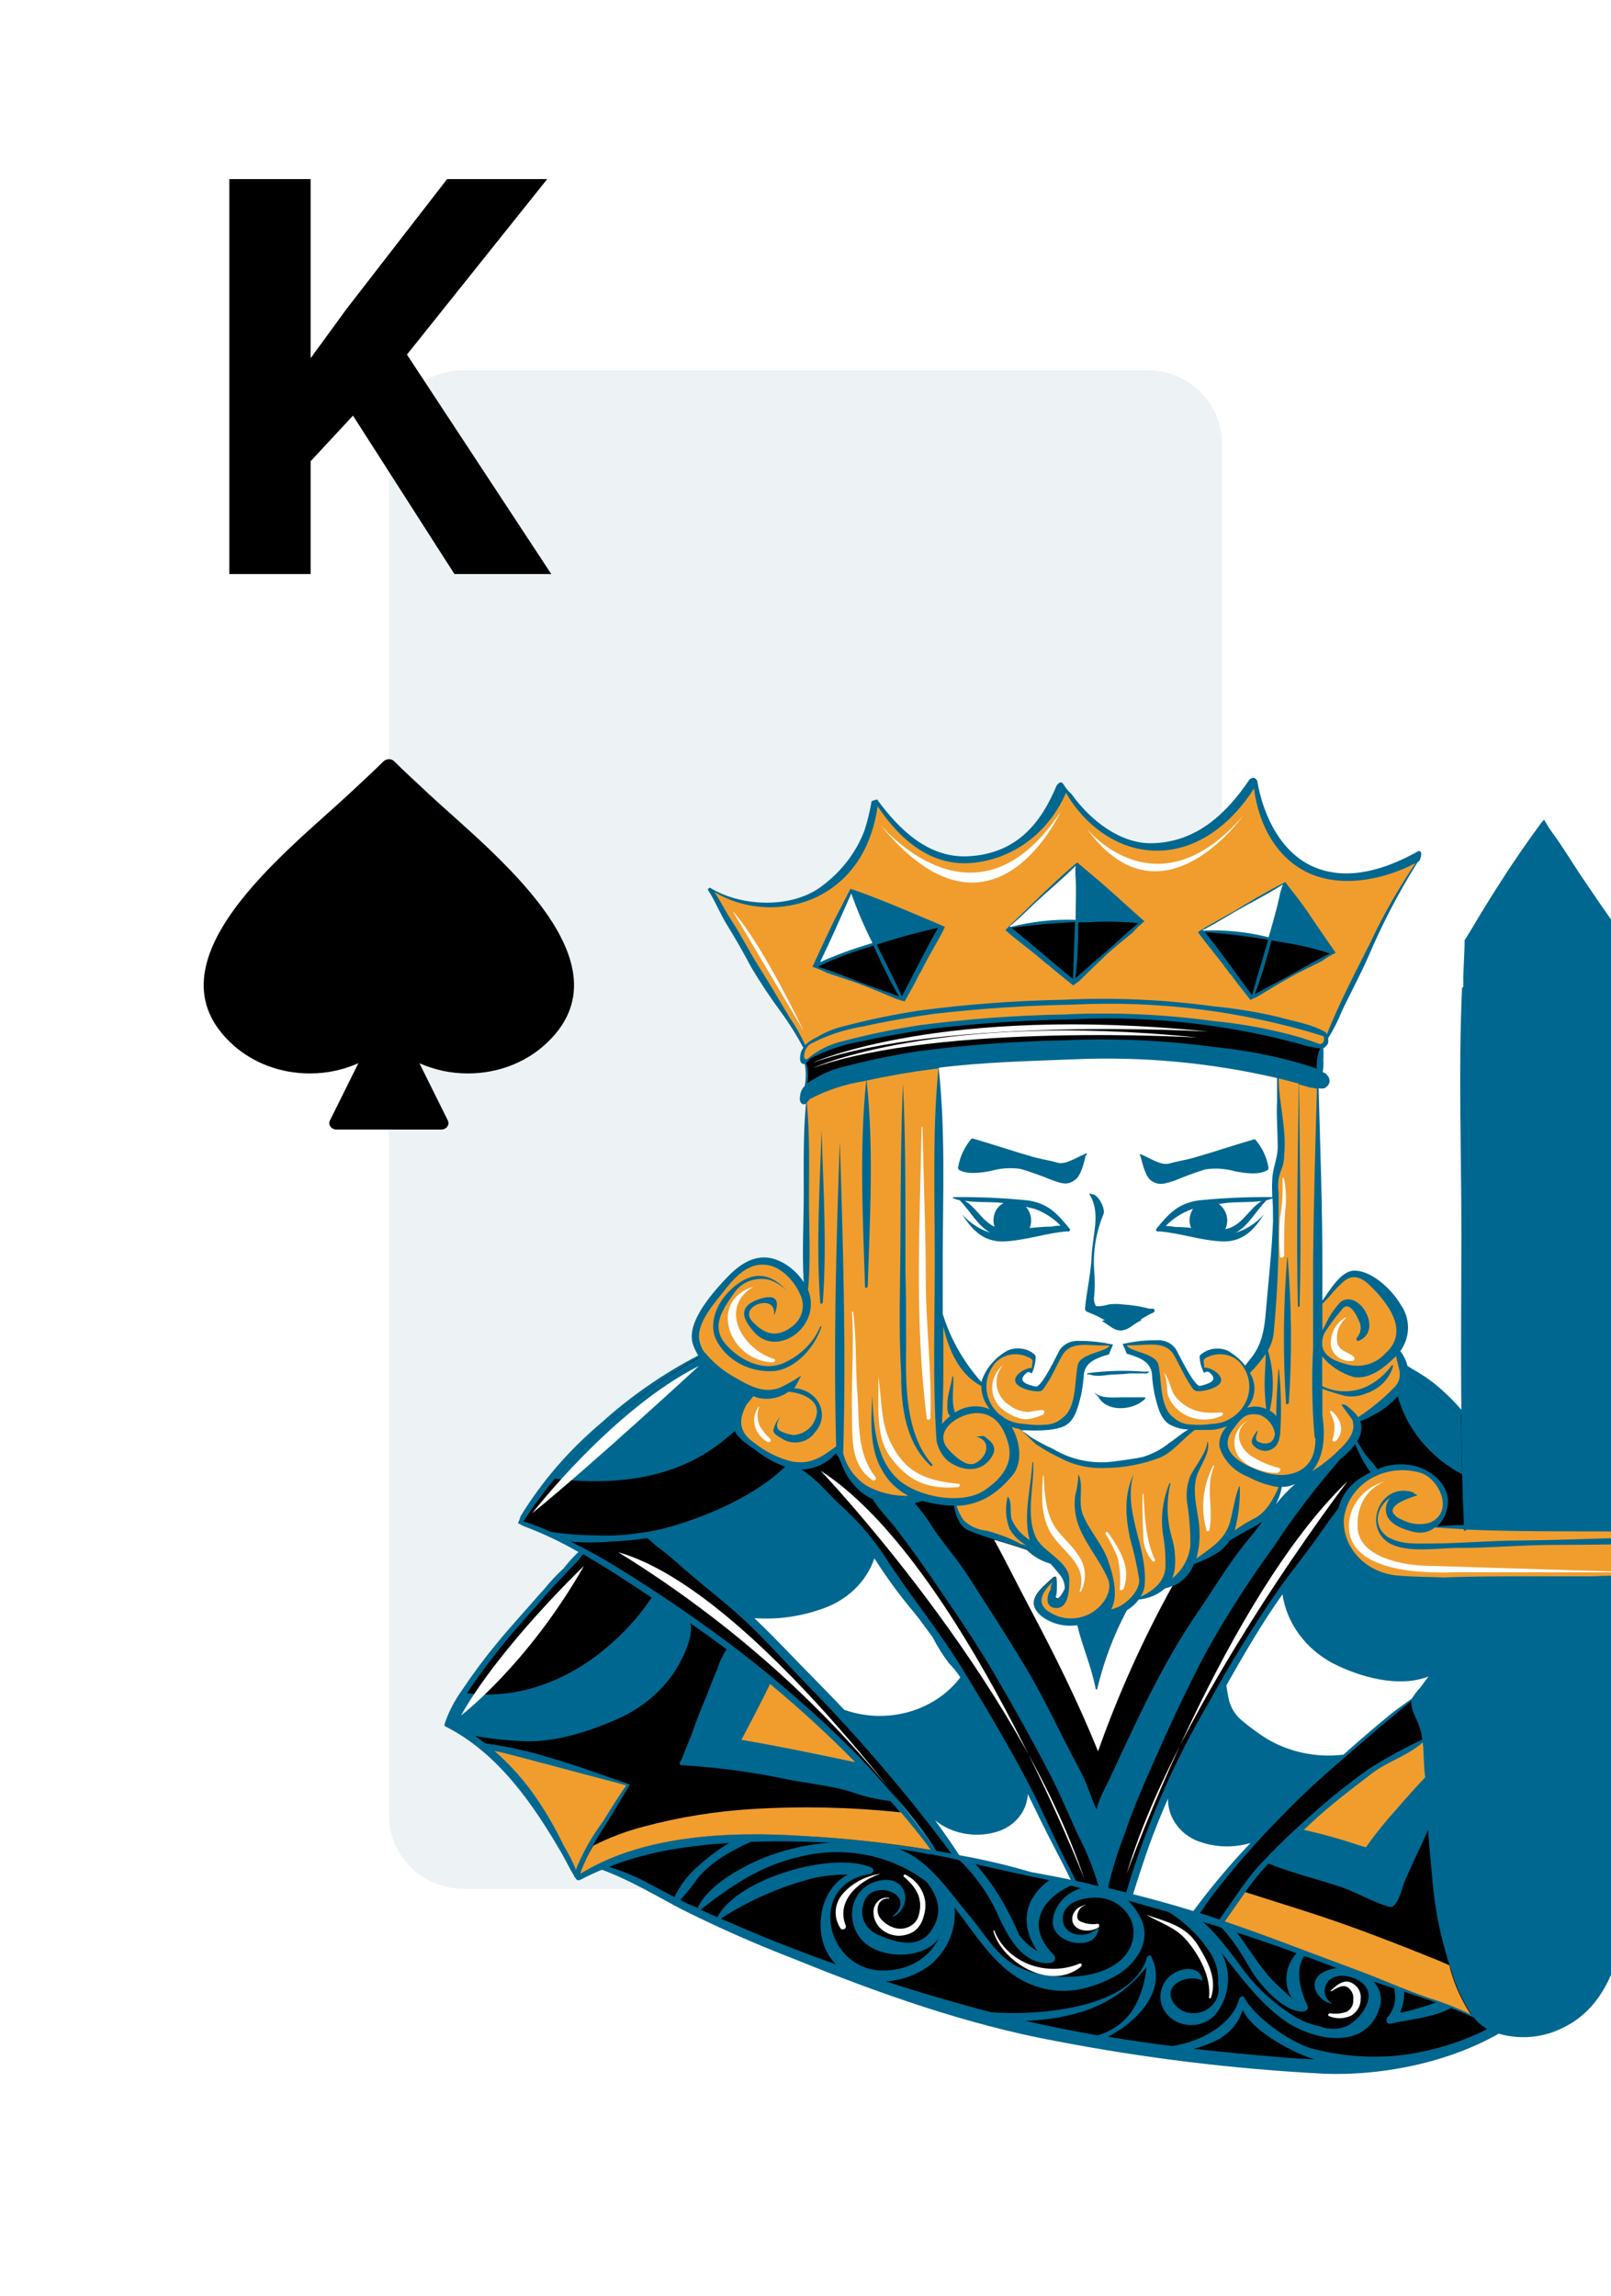 <svg width="87" height="124" viewBox="0 0 87 124" fill="none" xmlns="http://www.w3.org/2000/svg">
<g filter="url(#filter0_d)">
<path d="M1 4C1 1.791 2.791 0 5 0H82C84.209 0 86 1.791 86 4V118C86 120.209 84.209 122 82 122H5C2.791 122 1 120.209 1 118V4Z" fill="white"/>
</g>
<path d="M21 24C21 21.791 22.791 20 25 20H62C64.209 20 66 21.791 66 24V98C66 100.209 64.209 102 62 102H25C22.791 102 21 100.209 21 98V24Z" fill="#EDF2F5"/>
<path d="M19.062 22.445L16.777 24.906V31H12.383V9.672H16.777V19.34L18.711 16.689L24.145 9.672H29.551L21.977 19.149L29.77 31H24.541L19.062 22.445Z" fill="black"/>
<path d="M22.651 57.419L24.186 60.513C24.301 60.743 24.107 61 23.828 61L18.175 61C17.882 61 17.697 60.727 17.824 60.499L19.353 57.418C18.523 57.782 17.661 57.97 16.734 57.97C15.126 57.97 13.67 57.392 12.618 56.458C7.617 52.024 15.503 45.986 18.818 42.905C19.568 42.208 20.235 41.588 20.71 41.116C20.877 40.968 21.129 40.955 21.291 41.116C21.767 41.588 22.434 42.208 23.183 42.905C26.498 45.987 34.382 52.025 29.382 56.458C28.33 57.392 26.874 57.97 25.266 57.97C24.34 57.97 23.48 57.782 22.651 57.419Z" fill="black"/>
<g clip-path="url(#clip0)">
<path d="M74.055 104.897C73.813 104.755 73.551 104.644 73.277 104.565C72.479 104.234 71.681 103.902 70.864 103.585C66.073 101.692 61.127 100.146 56.072 98.962C51.547 97.918 47.207 97.291 42.524 97.65C39.959 97.805 37.419 98.199 34.942 98.826C33.742 99.208 32.622 99.776 31.632 100.506H31.562C31.555 100.597 31.555 100.688 31.562 100.778L31.706 100.706C33.525 101.242 35.076 102.186 36.756 103.081C38.758 104.086 40.815 104.995 42.92 105.805C47.38 107.621 52.251 109.351 57.033 110.227C61.779 111.143 66.592 111.73 71.434 111.985C75.185 112.143 79.575 111.099 82.45 108.806C82.608 108.561 82.752 108.311 82.891 108.057C79.749 107.317 76.929 106.109 74.055 104.897Z" fill="#006790"/>
<path d="M78.436 107.739C77.824 108.051 77.176 108.298 76.503 108.475C76.222 108.564 75.933 108.635 75.641 108.688C75.641 108.643 75.641 108.584 75.676 108.511C75.81 108.155 75.858 107.776 75.816 107.401C75.774 107.026 75.643 106.664 75.433 106.341C76.409 106.822 77.415 107.317 78.436 107.739Z" fill="black"/>
<path d="M58.593 100.193C63.053 101.464 67.32 102.894 71.636 104.547C71.092 104.693 70.594 104.956 70.184 105.314C69.781 105.678 69.532 106.161 69.48 106.677C69.441 107.031 69.501 107.389 69.654 107.716C69.696 107.806 69.749 107.892 69.812 107.971C69.396 107.557 68.945 107.212 68.549 106.754C67.503 105.546 66.883 104.184 65.645 103.089C64.654 102.227 63.39 101.986 62.092 101.936C61.675 100.715 58.013 100.778 57.221 101.196C55.308 102.209 54.981 103.857 56.026 105.369C55.632 105.143 55.294 104.842 55.035 104.488C54.108 102.318 52.8 100.32 50.674 98.962C50.166 98.644 49.617 98.385 49.039 98.19C52.283 98.591 55.481 99.261 58.593 100.193Z" fill="black"/>
<path d="M36.423 102.449C36.037 102.25 35.65 102.05 35.269 101.841C34.235 101.259 33.11 100.824 31.933 100.552C33.3 99.789 34.783 99.217 36.334 98.853C38.529 98.419 40.76 98.151 43.004 98.054C42.205 98.243 41.43 98.506 40.69 98.84C39.603 99.318 38.61 99.957 37.751 100.733C37.183 101.214 36.73 101.799 36.423 102.449Z" fill="black"/>
<path d="M36.741 102.608C37.084 102.228 37.402 101.83 37.692 101.414C38.609 100.32 40.011 99.68 41.344 99.117C43.074 98.423 44.937 98.049 46.825 98.018L47.127 98.04C47.916 98.151 48.678 98.388 49.377 98.74C50.066 99.055 50.701 99.462 51.26 99.948C52.414 100.925 53.319 102.123 53.911 103.457C54.407 104.52 55.19 106.132 56.716 106.009C56.771 106.005 56.824 105.986 56.868 105.955C56.912 105.924 56.945 105.882 56.963 105.834C56.982 105.786 56.985 105.734 56.971 105.684C56.958 105.635 56.93 105.59 56.889 105.555C54.694 103.344 57.509 101.328 59.892 101.432C60.091 101.442 60.286 101.487 60.467 101.564C59.78 101.506 59.09 101.637 58.485 101.941C58.035 102.054 57.636 102.293 57.342 102.624C57.047 102.955 56.874 103.363 56.845 103.789C56.845 104.992 59.139 105.442 59.322 104.193C59.322 104.139 59.273 104.134 59.233 104.166C58.629 104.715 57.484 104.565 57.4 103.712C57.301 102.699 58.634 102.386 59.501 102.499C59.778 102.545 60.042 102.641 60.277 102.782C60.512 102.924 60.714 103.107 60.87 103.322C61.025 103.537 61.132 103.778 61.183 104.032C61.233 104.285 61.228 104.545 61.166 104.797C60.571 107.113 56.587 107.108 54.863 106.159C53.733 105.532 53.148 104.375 52.36 103.462C51.146 102.054 49.917 99.948 47.747 99.652C45.518 99.27 43.215 99.521 41.146 100.37C39.947 100.878 38.207 101.841 37.677 103.035C37.345 102.899 37.043 102.776 36.741 102.608Z" fill="black"/>
<path d="M41.898 104.865C40.907 104.465 39.916 104.047 38.925 103.616C40.454 102.618 42.161 101.873 43.97 101.414C44.569 101.293 45.18 101.232 45.793 101.232C44.262 102.018 43.965 104.197 44.693 105.487C44.814 105.701 44.964 105.901 45.139 106.082C44.049 105.694 42.969 105.288 41.898 104.865Z" fill="black"/>
<path d="M46.978 101.209C47.151 101.182 47.245 100.937 47.067 100.855C44.99 99.947 39.817 101.432 38.742 103.534C38.439 103.398 38.132 103.271 37.83 103.13C39.475 101.863 41.051 100.751 43.202 100.27C44.377 99.973 45.613 99.942 46.804 100.179C47.995 100.416 49.105 100.915 50.04 101.632C50.664 102.413 50.977 103.307 50.253 104.311C49.53 105.314 48.226 104.851 47.354 104.456C47.056 104.312 46.82 104.08 46.685 103.797C46.55 103.514 46.524 103.197 46.611 102.899C46.908 101.309 49.644 102.286 48.226 103.466C48.202 103.466 48.226 103.543 48.226 103.521C49.331 102.953 49.014 101.296 47.567 101.545C45.937 101.827 45.56 103.716 46.576 104.801C47.513 105.809 49.877 105.845 50.689 104.683C50.447 105.187 50.054 105.617 49.554 105.923C49.055 106.228 48.47 106.397 47.87 106.408C44.609 106.604 43.494 101.745 46.978 101.209Z" fill="black"/>
<path d="M55.362 109.133C56.408 109.106 57.445 108.941 58.439 108.643C59.847 108.196 61.062 107.35 61.908 106.227C61.856 106.956 61.649 107.669 61.299 108.325C61.096 108.7 60.813 109.035 60.466 109.309C60.12 109.582 59.717 109.79 59.282 109.919C57.939 109.678 56.631 109.419 55.362 109.133Z" fill="black"/>
<path d="M69.144 111.099C67.612 110.972 66.046 110.818 64.471 110.645C64.962 110.517 65.433 110.332 65.873 110.096C66.406 109.776 66.812 109.308 67.033 108.761C67.069 108.692 67.097 108.621 67.117 108.547C67.612 109.642 69.54 110.677 70.556 111.067C70.705 111.122 70.853 111.167 71.007 111.213C70.378 111.185 69.753 111.149 69.144 111.099Z" fill="black"/>
<path d="M75.313 111.026C73.792 111.147 72.259 111.007 70.794 110.613C69.629 110.259 67.751 108.928 67.186 107.861C67.127 107.739 66.948 107.861 66.924 107.943C66.557 109.305 64.942 110.241 63.301 110.495C62.138 110.35 60.982 110.182 59.833 109.991C61.507 109.128 63.049 107.444 62.166 105.641C62.112 105.532 61.963 105.641 61.944 105.709C61.294 107.898 58.103 108.511 55.997 108.665C55.172 108.728 54.344 108.728 53.519 108.665C51.611 108.17 49.718 107.612 47.845 107.003C48.763 106.94 49.633 106.604 50.323 106.045C50.759 105.655 51.095 105.181 51.307 104.657C51.519 104.133 51.601 103.573 51.547 103.017C52.707 104.465 53.827 106.467 55.724 107.185C56.502 107.5 57.366 107.592 58.202 107.448C58.984 107.301 59.729 107.021 60.397 106.622C61.527 105.877 62.231 104.656 61.527 103.443C61.284 103.006 60.947 102.618 60.536 102.304C60.688 102.319 60.838 102.341 60.987 102.372C62.074 102.626 63.074 103.126 63.896 103.825C64.437 104.267 64.904 104.78 65.284 105.346C65.657 105.877 65.831 106.505 65.779 107.135C65.843 107.397 65.818 107.67 65.708 107.919C65.599 108.168 65.409 108.381 65.165 108.529C65.002 108.627 64.817 108.69 64.624 108.713C64.43 108.735 64.234 108.717 64.05 108.659C63.866 108.601 63.698 108.505 63.561 108.379C63.423 108.252 63.319 108.099 63.257 107.929C62.954 107.021 64.352 106.608 64.942 106.971C64.847 105.945 63.172 106.227 62.776 107.285C62.627 107.64 62.628 108.032 62.778 108.387C62.928 108.741 63.217 109.032 63.588 109.202C63.959 109.372 64.386 109.409 64.786 109.306C65.185 109.204 65.529 108.969 65.749 108.647C66.079 108.178 66.272 107.64 66.311 107.084C66.35 106.528 66.234 105.972 65.972 105.468C66.998 106.74 67.954 108.102 69.342 109.101C71.017 110.272 73.802 110.717 74.505 108.424C75.001 106.853 72.781 105.764 71.443 106.517C70.536 107.026 71.141 108.079 71.978 108.22C71.855 108.154 71.751 108.062 71.675 107.952C71.598 107.842 71.552 107.716 71.538 107.586C71.525 107.456 71.546 107.325 71.6 107.204C71.653 107.083 71.737 106.975 71.844 106.89C72.4 106.472 73.46 106.803 73.787 107.344C74.223 108.038 73.41 109.074 72.766 109.401C72.536 109.505 72.283 109.561 72.026 109.566C71.769 109.571 71.514 109.524 71.279 109.428C70.69 109.31 70.136 109.072 69.659 108.733C68.556 108.005 67.617 107.087 66.894 106.032C65.997 104.846 65.209 103.788 63.95 103.057C63.638 102.821 63.307 102.607 62.959 102.417C63.607 102.595 64.228 102.845 64.808 103.162C66.032 103.879 66.854 105.155 67.513 106.308C67.959 107.094 69.273 108.67 70.368 108.633C70.501 108.633 70.69 108.488 70.621 108.347C70.259 107.598 69.897 106.399 70.437 105.623C70.594 105.371 70.814 105.157 71.08 104.999C71.345 104.841 71.648 104.743 71.963 104.715C72.781 105.042 73.604 105.441 74.441 105.859C75.298 106.767 75.7 108.057 74.937 108.933C74.818 109.069 74.872 109.337 75.11 109.283C76.423 108.987 78.039 108.919 78.98 107.988C79.892 108.336 80.85 108.573 81.83 108.692C79.922 109.986 77.673 110.792 75.313 111.026Z" fill="black"/>
<path d="M47.518 101.196C46.74 101.314 46.036 101.687 45.535 102.245C45.298 102.509 45.157 102.834 45.132 103.175C45.107 103.517 45.2 103.857 45.397 104.147C45.506 104.27 45.734 104.147 45.674 103.988C45.149 102.712 46.284 101.618 47.503 101.209C47.532 101.209 47.532 101.196 47.518 101.196Z" fill="white"/>
<path d="M48.891 101.237C48.826 101.2 48.762 101.305 48.811 101.35C49.52 101.954 49.877 102.585 49.599 103.484C49.558 103.613 49.488 103.732 49.392 103.834C49.297 103.935 49.178 104.017 49.045 104.073C48.912 104.129 48.767 104.158 48.621 104.158C48.475 104.158 48.33 104.13 48.197 104.074C47.946 103.977 47.727 103.82 47.562 103.62C47.245 103.266 47.359 102.458 48.018 102.531C48.018 102.531 48.048 102.503 48.018 102.499C47.523 102.394 47.161 102.83 47.171 103.262C47.17 103.433 47.207 103.603 47.28 103.761C47.353 103.92 47.46 104.062 47.595 104.182C47.73 104.301 47.889 104.394 48.064 104.455C48.239 104.516 48.426 104.544 48.613 104.538C49.5 104.46 49.817 103.938 49.951 103.198C50.018 102.811 49.952 102.414 49.761 102.063C49.572 101.711 49.267 101.423 48.891 101.237Z" fill="white"/>
<path d="M58.291 106.045C57.864 106.223 57.401 106.318 56.931 106.324C56.462 106.329 55.996 106.245 55.564 106.077C55.132 105.909 54.743 105.66 54.422 105.346C54.1 105.033 53.853 104.662 53.697 104.256C53.697 104.22 53.638 104.256 53.642 104.279C54.084 105.923 56.7 107.571 58.37 106.213C58.454 106.145 58.419 105.991 58.291 106.045Z" fill="white"/>
<path d="M59.278 103.892C58.938 103.947 58.587 103.89 58.287 103.734C58.093 103.588 58.183 103.307 58.287 103.13C58.391 102.953 58.559 102.93 58.654 102.831C58.416 102.971 58.237 102.958 58.069 103.189C57.99 103.282 57.937 103.392 57.916 103.508C57.894 103.625 57.904 103.744 57.945 103.856C58.178 104.351 58.936 104.346 59.348 104.074C59.367 104.024 59.382 103.892 59.278 103.892Z" fill="white"/>
<path d="M64.689 105.046C64.03 103.988 63.029 103.798 61.899 103.403C62.672 103.857 63.465 104.07 64.064 104.765C64.793 105.605 65.407 106.794 65.293 107.875C65.293 107.948 65.387 107.916 65.402 107.875C65.729 106.862 65.249 105.954 64.689 105.046Z" fill="white"/>
<path d="M72.985 107.076C72.544 106.858 72.147 107.244 71.87 107.498C71.84 107.498 71.87 107.553 71.904 107.535C72.212 107.348 72.598 107.081 72.896 107.426C72.969 107.504 73.023 107.595 73.055 107.694C73.086 107.792 73.095 107.896 73.079 107.998C73.092 108.125 73.065 108.252 73.003 108.366C72.941 108.48 72.846 108.576 72.727 108.642C72.44 108.744 72.128 108.773 71.825 108.724C71.746 108.724 71.681 108.838 71.765 108.874C71.957 108.957 72.168 108.997 72.379 108.991C72.591 108.986 72.799 108.935 72.985 108.842C73.144 108.741 73.273 108.605 73.36 108.446C73.446 108.288 73.488 108.111 73.481 107.934C73.501 107.762 73.464 107.589 73.376 107.436C73.287 107.283 73.151 107.158 72.985 107.076Z" fill="white"/>
<path d="M89.287 85.345C89.395 85.843 89.677 86.296 90.09 86.634C90.503 86.973 91.024 87.18 91.576 87.225C93.678 87.429 95.704 85.676 94.763 83.715C94.015 82.157 91.621 81.899 89.887 82.262C89.119 82.235 88.351 82.23 87.582 82.226C87.786 77.14 87.692 72.023 87.686 66.933C87.686 61.775 87.989 55.981 87.602 50.832C87.553 50.451 87.563 50.646 87.429 50.251C86.73 49.293 86.066 48.307 85.402 47.327C84.867 46.532 84.376 45.697 83.802 44.925C83.648 44.71 83.51 44.487 83.385 44.257L83.207 44.471C82.478 45.47 81.77 46.482 81.106 47.522C80.536 48.403 79.991 49.288 79.46 50.187C79.347 50.378 79.223 50.578 79.094 50.778C79.094 51.599 79.005 52.417 79.025 53.239C79.028 53.262 79.023 53.285 79.01 53.306C78.998 53.326 78.978 53.343 78.955 53.352C78.757 57.766 78.92 62.22 78.92 66.629C78.92 69.807 78.881 72.986 78.92 76.132C78.489 75.634 78.013 75.169 77.498 74.743C77.113 74.442 76.702 74.17 76.269 73.93C76.18 73.876 76.096 73.812 76.007 73.762C75.941 73.475 75.809 73.204 75.62 72.967C75.888 72.597 76.033 72.164 76.038 71.721C76.043 71.277 75.909 70.841 75.65 70.466C75.219 69.721 74.163 68.649 73.172 68.618C72.444 68.59 71.844 69.635 71.413 70.239C71.413 69.607 71.413 68.981 71.413 68.354C71.413 65.176 71.299 61.966 71.21 58.773C71.315 58.789 71.422 58.789 71.527 58.773C71.639 58.706 71.728 58.612 71.785 58.501C71.805 58.422 71.805 58.34 71.785 58.261C71.762 58.173 71.712 58.094 71.641 58.033C71.637 58.016 71.626 58 71.611 57.988L71.433 57.893C71.47 57.67 71.48 57.445 71.463 57.221C71.477 57.018 71.477 56.815 71.463 56.612C71.576 56.547 71.665 56.452 71.72 56.34C71.72 56.34 71.72 56.34 71.72 56.317C71.74 56.238 71.74 56.156 71.72 56.076C72.024 55.587 72.282 55.075 72.493 54.546C72.954 53.593 73.45 52.662 73.881 51.695C74.633 49.921 75.529 48.202 76.562 46.55L76.651 46.5C76.745 46.287 76.839 45.996 76.621 45.951C74.887 46.927 72.87 47.586 71.051 46.859C69.233 46.133 68.237 44.135 67.904 42.214C67.904 42.214 67.904 42.214 67.904 42.178C67.904 42.141 67.904 42.178 67.904 42.178C67.781 41.964 67.657 41.951 67.478 42.096C66.274 43.88 64.654 45.488 62.211 45.538C60.526 45.57 58.905 44.339 57.86 42.873C57.73 42.761 57.617 42.634 57.523 42.496C57.484 42.43 57.441 42.366 57.394 42.305C57.265 42.16 57.121 42.341 57.057 42.428C56.244 44.398 54.936 46.105 52.29 46.242C50.139 46.35 48.573 44.811 47.384 43.199C47.386 43.189 47.386 43.178 47.384 43.168C47.278 43.194 47.174 43.226 47.072 43.263C46.981 43.794 46.854 44.318 46.69 44.834C46.255 45.997 45.476 47.027 44.441 47.808C42.875 49.061 40.085 49.02 38.326 47.931L38.217 48.035C38.608 48.621 38.881 49.334 39.242 49.915C39.708 50.669 40.144 51.431 40.556 52.212C41.049 53.048 41.588 53.86 42.171 54.646C42.623 55.266 43.029 55.914 43.385 56.585C43.313 56.672 43.264 56.773 43.241 56.88C43.207 57.075 43.142 57.334 43.345 57.452C43.363 57.461 43.383 57.466 43.402 57.466C43.422 57.466 43.442 57.461 43.459 57.452C43.534 57.847 43.534 58.251 43.459 58.646C43.343 58.758 43.264 58.899 43.231 59.05C43.197 59.246 43.132 59.505 43.336 59.623C43.395 59.663 43.459 59.623 43.524 59.6C43.375 61.207 43.405 62.833 43.405 64.445C43.405 66.057 43.306 67.655 43.405 69.244C43.179 68.89 42.877 68.581 42.518 68.336C41.279 67.505 40.238 67.977 39.312 68.935C38.544 69.734 37.042 71.392 37.414 72.568C37.482 72.789 37.582 73.002 37.711 73.199C35.8 74.193 34.04 75.414 32.478 76.831C30.738 78.294 29.262 80.002 28.108 81.89C28.077 82.015 28.03 82.137 27.969 82.253L28.266 82.412C29.3 82.8 30.294 83.269 31.239 83.815C30.95 84.085 30.684 84.377 30.447 84.687C30.063 85.04 29.708 85.42 29.386 85.822L29.143 86.085C28.36 86.993 27.552 87.86 26.804 88.778C26.141 89.581 25.522 90.414 24.951 91.275C24.539 91.844 24.22 92.465 24.004 93.118C23.997 93.142 23.999 93.167 24.01 93.19C24.021 93.212 24.04 93.23 24.064 93.241C26.918 94.671 28.846 97.518 30.337 100.093C30.565 100.488 30.764 100.919 31.006 101.305C31.004 101.325 31.009 101.344 31.02 101.361C31.03 101.378 31.047 101.392 31.066 101.4C31.08 101.428 31.096 101.453 31.115 101.478C31.21 101.618 31.428 101.478 31.502 101.432C32.955 100.707 34.521 100.191 36.145 99.902C39.446 99.325 43.018 99.371 46.358 99.602C47.64 99.703 48.913 99.882 50.169 100.138H50.268C50.909 100.246 51.542 100.385 52.166 100.556C53.261 100.801 54.361 101.055 55.461 101.287C56.056 101.414 56.656 101.528 57.24 101.691L58.816 102.081C59.084 102.145 59.342 102.236 59.609 102.295C59.659 102.295 60.189 102.431 60.189 102.449C60.362 102.499 60.541 102.558 60.719 102.595C60.898 102.631 60.967 102.658 61.091 102.69C62.23 103.012 63.375 103.33 64.515 103.662L65.422 103.929C67.9 104.688 70.308 105.56 72.691 106.477C74.936 107.344 77.359 107.952 79.535 108.929C79.54 108.932 79.546 108.934 79.552 108.934C79.558 108.934 79.564 108.932 79.57 108.929C79.804 109.236 80.115 109.488 80.476 109.664C81.106 109.923 81.793 110.041 82.482 110.011C83.171 109.98 83.842 109.801 84.441 109.487C87.251 108.125 87.726 104.583 88.068 102.027C88.187 101.081 88.24 100.128 88.227 99.175C88.644 97.969 89.248 96.824 90.02 95.775C91.111 94.043 92.487 92.477 94.099 91.13C94.193 91.057 94.257 90.866 94.099 90.821C92.934 90.471 91.79 89.391 91.022 88.551C90.202 87.623 89.582 86.561 89.193 85.422C89.215 85.418 89.235 85.409 89.252 85.395C89.268 85.382 89.28 85.364 89.287 85.345Z" fill="#006790"/>
<path d="M79.129 82.666C79.146 82.662 79.162 82.654 79.175 82.643C79.188 82.632 79.198 82.618 79.203 82.602C80.952 82.68 82.711 82.693 84.466 82.698C86.859 82.698 89.248 82.748 91.631 82.589C91.879 82.622 92.124 82.671 92.365 82.734C93.073 82.92 93.717 83.038 94.079 83.701C94.3 84.075 94.393 84.5 94.347 84.922C94.243 86.634 91.809 87.297 90.457 86.285C89.426 85.513 89.376 84.014 90.878 83.601C91.373 83.465 92.365 84.001 92.657 84.509C92.647 84.629 92.611 84.745 92.551 84.852C92.492 84.959 92.41 85.054 92.31 85.131C91.889 85.245 91.705 85.054 91.765 84.564C91.819 84.518 91.814 84.409 91.72 84.428C91.378 84.491 90.729 84.882 90.987 85.277C91.423 86.026 92.335 85.976 93.038 85.599C93.284 85.437 93.46 85.201 93.535 84.932C93.61 84.663 93.58 84.378 93.45 84.128C92.84 83.097 91.963 83.102 90.774 83.065C87.919 82.975 85.021 83.17 82.161 83.192C80.531 83.192 78.915 83.352 77.285 83.356C76.487 83.356 75.704 83.42 74.991 83.029C74.759 82.89 74.582 82.687 74.485 82.449C74.388 82.212 74.376 81.952 74.451 81.708C74.554 81.371 74.78 81.076 75.09 80.872C74.99 80.98 74.919 81.107 74.882 81.245C74.639 82.153 75.551 82.548 76.398 82.739C76.588 82.781 76.787 82.781 76.977 82.737C77.167 82.694 77.343 82.609 77.488 82.489C77.984 82.525 78.519 82.552 79.034 82.58C79.044 82.661 79.084 82.675 79.129 82.666Z" fill="#F09D2E"/>
<path d="M76.037 74.212C76.395 74.54 76.779 74.844 77.186 75.12C77.746 75.574 78.336 75.987 78.921 76.409C78.921 78.394 78.97 80.373 79.055 82.353C78.559 82.353 78.098 82.398 77.617 82.43C77.902 82.155 78.09 81.809 78.157 81.436C78.39 80.373 77.518 79.51 76.512 79.193C75.81 78.999 75.053 79.052 74.391 79.343C74.208 79.066 73.945 78.811 73.742 78.552C73.58 78.318 73.431 78.075 73.296 77.826C73.481 77.555 73.557 77.234 73.509 76.918C73.509 76.859 73.48 76.804 73.46 76.75C74.659 76.3 75.938 75.329 76.037 74.212Z" fill="black"/>
<path d="M78.956 79.619C78.929 78.547 78.913 77.473 78.906 76.395C78.321 75.973 77.731 75.551 77.172 75.106C76.764 74.829 76.38 74.526 76.022 74.198C75.974 74.635 75.784 75.049 75.477 75.387C75.721 76.269 76.154 77.097 76.751 77.824C77.348 78.551 78.098 79.161 78.956 79.619Z" fill="#006790"/>
<path d="M71.953 69.821C72.135 69.612 72.33 69.413 72.537 69.226C73.256 68.59 73.866 69.299 74.237 69.68C75.159 70.647 76.051 72.027 74.777 73.122C74.527 73.397 74.192 73.596 73.816 73.692C73.44 73.788 73.041 73.778 72.671 73.662C71.987 73.49 71.472 73.181 71.403 72.663V72.422C71.42 72.279 71.458 72.139 71.517 72.005C71.779 71.58 72.078 71.175 72.409 70.792C72.86 70.075 73.32 71.169 73.37 71.292C73.457 71.441 73.495 71.61 73.479 71.778C73.463 71.947 73.394 72.108 73.281 72.241C73.207 72.323 73.281 72.45 73.395 72.4C74.713 71.837 73.395 69.607 72.404 70.302C72.054 70.672 71.775 71.092 71.576 71.546C71.527 71.623 71.467 71.728 71.413 71.837C71.413 71.383 71.413 70.888 71.413 70.411C71.607 70.225 71.787 70.028 71.953 69.821Z" fill="#F09D2E"/>
<path d="M71.412 76.441C71.412 75.964 71.412 75.483 71.412 75.001C71.812 75.149 72.221 75.276 72.636 75.383C73.011 75.452 73.4 75.409 73.746 75.26C74.11 75.146 74.437 74.95 74.697 74.689C74.956 74.429 75.141 74.113 75.233 73.771C75.233 73.725 75.178 73.707 75.153 73.744C74.823 74.205 74.376 74.587 73.85 74.856C73.474 75.041 73.053 75.137 72.626 75.137C72.199 75.137 71.779 75.041 71.402 74.856C71.402 74.316 71.402 73.78 71.402 73.244C71.834 73.782 72.444 74.179 73.141 74.375C74.028 74.484 74.831 73.798 75.396 73.226C75.471 73.807 75.822 74.289 75.362 74.856C74.763 75.485 74.086 76.047 73.345 76.532C73.308 76.475 73.269 76.421 73.226 76.368C73.161 76.296 72.701 75.841 72.606 75.864L72.517 75.841C72.509 75.84 72.5 75.84 72.492 75.843C72.484 75.845 72.477 75.85 72.472 75.856C72.466 75.862 72.463 75.87 72.463 75.878C72.462 75.886 72.463 75.894 72.468 75.9C72.626 76.127 72.795 76.355 72.963 76.577C73.01 76.638 73.047 76.706 73.072 76.777C73.063 76.789 73.058 76.803 73.058 76.818C73.058 76.832 73.063 76.847 73.072 76.859C73.191 77.376 72.705 77.939 72.349 78.262C71.91 78.714 71.41 79.114 70.862 79.451C71.521 78.638 71.576 77.512 71.412 76.441Z" fill="#F09D2E"/>
<path d="M59.229 97.723C58.902 97.005 58.669 96.233 58.292 95.539C57.301 93.722 56.503 91.906 55.443 90.131C54.382 88.355 53.337 86.757 52.252 85.068C51.706 84.228 51.052 83.465 50.472 82.653C50.163 82.133 49.805 81.639 49.402 81.177C49.538 81.148 49.671 81.107 49.799 81.054C50.238 81.178 50.689 81.26 51.147 81.299C51.272 81.306 51.398 81.306 51.523 81.299C51.587 81.817 51.825 82.466 52.326 82.662C53.317 83.07 54.432 83.32 55.463 83.683C55.796 84.039 56.227 84.305 56.711 84.455C56.905 84.65 57.063 84.868 57.242 85.077C57.418 85.294 57.508 85.56 57.494 85.831C57.232 86.339 57.063 86.467 56.999 86.24C57.025 86.217 57.041 86.186 57.043 86.153C57.083 85.841 57.083 85.526 57.043 85.213C57.043 85.127 56.91 85.159 56.865 85.213C56.216 85.813 55.274 86.507 56.251 87.316C56.516 87.514 56.824 87.659 57.154 87.741C57.484 87.823 57.83 87.841 58.168 87.792C58.456 88.946 58.956 90.063 59.159 91.225C59.159 91.27 59.234 91.225 59.244 91.225C59.589 89.758 60.127 88.334 60.844 86.984C61.099 86.831 61.318 86.634 61.488 86.403C62.015 86.357 62.509 86.149 62.891 85.813C63.255 85.728 63.59 85.562 63.866 85.329C64.141 85.096 64.35 84.803 64.472 84.478C65.255 84.142 65.958 83.892 66.414 83.184C66.776 82.993 67.113 82.766 67.475 82.58C67.722 82.464 67.956 82.325 68.173 82.167C67.916 82.507 67.678 82.843 67.4 83.156C66.379 84.387 65.577 85.763 64.68 87.066C62.722 89.917 61.325 93.05 59.883 96.147C59.759 96.392 59.154 97.559 59.229 97.723Z" fill="black"/>
<path d="M63.312 85.653C63.178 85.708 63.041 85.753 62.9 85.79C62.519 86.126 62.025 86.334 61.498 86.38C61.327 86.611 61.108 86.808 60.854 86.961C60.136 88.311 59.599 89.735 59.253 91.202C59.253 91.229 59.174 91.261 59.169 91.202C58.956 90.04 58.455 88.932 58.178 87.769C57.838 87.818 57.492 87.8 57.16 87.717C56.829 87.634 56.52 87.488 56.255 87.288C55.264 86.48 56.22 85.785 56.87 85.186C56.914 85.145 57.028 85.113 57.048 85.186C57.088 85.498 57.088 85.813 57.048 86.126C57.046 86.159 57.03 86.19 57.003 86.212C57.078 86.439 57.246 86.312 57.499 85.803C57.511 85.54 57.425 85.281 57.256 85.068C57.078 84.859 56.919 84.641 56.726 84.446C56.24 84.307 55.803 84.051 55.462 83.706C54.882 83.501 54.283 83.329 53.683 83.152C54.342 84.346 54.937 85.567 55.556 86.73C56.904 89.268 58.217 91.892 59.298 94.58C60.382 91.514 61.724 88.53 63.312 85.653Z" fill="white"/>
<path d="M59.311 95.743C59.167 96.133 59.033 96.524 58.894 96.919C58.998 97.191 59.108 97.459 59.227 97.723C59.297 97.34 59.436 96.97 59.638 96.628C59.529 96.329 59.42 96.034 59.311 95.743Z" fill="black"/>
<path d="M58.296 87.765C58.638 87.723 58.972 87.635 59.287 87.506C59.475 87.432 59.644 87.322 59.783 87.184C60.059 87.244 60.35 87.213 60.605 87.098C59.89 87.951 59.44 88.966 59.302 90.035C59.302 90.294 59.267 91.479 59.243 90.571C59.221 90.255 59.176 89.942 59.109 89.631C59.009 88.957 58.73 88.317 58.296 87.765Z" fill="#006790"/>
<path d="M67.755 81.994C67.374 82.181 67.014 82.402 66.68 82.652C66.886 81.88 66.978 81.086 66.952 80.291C66.952 80.264 66.913 80.291 66.908 80.291C66.67 80.918 66.591 81.603 66.412 82.243C66.12 83.192 65.362 83.606 64.608 84.164C64.732 83.719 64.791 83.261 64.782 82.802C64.782 81.799 64.346 80.777 64.608 79.782C64.752 79.219 65.386 78.457 65.223 77.875H65.193C65.193 78.393 64.509 79.238 64.286 79.692C64.074 80.225 64.025 80.801 64.142 81.358C64.24 82.046 64.288 82.739 64.286 83.433C64.224 84.133 63.869 84.784 63.295 85.249C63.366 85.084 63.414 84.912 63.439 84.736C63.495 84.215 63.457 83.689 63.325 83.179C63.013 82.181 62.972 81.129 63.206 80.114C63.206 80.078 63.161 80.078 63.151 80.114C62.801 80.97 62.679 81.89 62.795 82.797C62.899 83.36 62.948 83.93 62.943 84.5C62.943 85.376 62.359 85.862 61.595 86.23C61.706 86.055 61.779 85.863 61.809 85.662C62.022 83.619 60.599 81.617 61.224 79.587C60.689 80.777 60.778 81.858 61.026 83.088C61.242 83.821 61.407 84.565 61.521 85.317C61.561 85.899 60.788 86.761 60.01 86.907C60.431 86.126 60.079 84.941 59.821 84.232C59.514 83.379 58.83 82.657 58.488 81.817C58.191 81.108 58.538 80.309 58.26 79.646H58.236C58.221 80.029 58.163 80.409 58.062 80.781C58.002 81.269 58.047 81.763 58.196 82.234C58.553 83.324 59.385 84.219 59.831 85.267C60.158 86.035 59.4 86.943 58.701 87.22C58.387 87.359 58.038 87.42 57.69 87.396C57.342 87.372 57.007 87.264 56.719 87.084C55.857 86.602 56.338 85.899 56.883 85.404C56.78 85.523 56.731 85.674 56.744 85.826C56.526 86.157 56.412 86.802 57.012 86.838C57.76 86.884 57.75 85.694 57.745 85.286C57.745 84.309 56.258 83.787 55.922 82.979C55.386 81.735 55.857 80.255 55.798 78.974C55.798 78.942 55.753 78.974 55.753 78.974C55.684 80.296 55.312 81.508 55.53 82.847C55.551 82.957 55.581 83.064 55.619 83.17C55.168 82.895 54.821 82.498 54.628 82.035C54.529 81.694 54.663 81.126 54.435 80.831H54.41C54.412 80.84 54.412 80.85 54.41 80.859C54.274 81.424 54.312 82.014 54.519 82.561C54.734 82.936 55.056 83.25 55.451 83.469C55.358 83.431 55.259 83.406 55.158 83.392C54.57 83.081 53.943 82.837 53.29 82.666C52.81 82.621 52.364 82.418 52.036 82.094C51.871 81.854 51.744 81.594 51.66 81.322C52.943 81.281 53.89 80.632 54.688 79.66C55.233 78.997 55.104 77.844 54.633 77.063C54.763 77.108 54.897 77.142 55.034 77.162C55.366 77.376 55.669 77.78 55.971 78.007C56.361 78.271 56.774 78.507 57.205 78.711C57.952 79.12 58.814 79.318 59.683 79.278C60.705 79.268 61.715 79.075 62.656 78.711C63.364 78.402 63.9 77.676 64.524 77.222C64.816 77.222 65.104 77.222 65.347 77.222C65.668 77.21 65.983 77.139 66.273 77.013C66.126 77.159 66.012 77.33 65.938 77.517C65.865 77.705 65.834 77.904 65.847 78.102C65.95 78.47 66.144 78.811 66.415 79.097C66.686 79.384 67.026 79.609 67.408 79.755C67.911 80.034 68.468 80.222 69.048 80.309C68.791 80.936 68.365 81.685 67.755 81.994Z" fill="#F09D2E"/>
<path d="M51.477 74.334C51.477 74.307 51.432 74.334 51.432 74.334C51.368 74.788 51.204 75.201 51.169 75.651C51.169 75.891 51.1 76.287 51.313 76.473C51.148 76.599 51.001 76.742 50.872 76.9C50.961 75.147 50.956 73.385 50.941 71.628C51.224 72.881 51.804 74.239 52.993 74.847C52.994 75.303 53.158 75.746 53.459 76.109C53.173 75.985 52.858 75.93 52.542 75.951C52.227 75.972 51.923 76.067 51.66 76.228C51.625 76.228 51.601 76.268 51.571 76.287C51.348 75.637 51.521 75.002 51.477 74.334Z" fill="#F09D2E"/>
<path d="M53.613 73.78C53.792 73.497 54.082 73.286 54.424 73.19C54.766 73.094 55.134 73.12 55.456 73.263C55.887 73.421 55.748 73.526 55.729 73.776C55.732 73.807 55.732 73.839 55.729 73.871C55.392 73.871 54.817 74.198 54.822 74.538C54.822 74.956 55.813 75.192 56.18 75.129C56.323 75.101 56.427 74.879 56.502 74.775C56.824 74.32 57.081 73.685 57.374 73.185C57.825 72.404 58.796 72.681 59.549 72.659C59.639 72.659 59.777 72.659 59.906 72.659C59.847 72.99 58.365 73.076 58.211 73.689C58.018 74.466 58.172 76.014 57.384 76.564C57.261 76.681 57.113 76.775 56.95 76.84C56.786 76.905 56.61 76.939 56.432 76.94C56.062 76.971 55.688 76.956 55.322 76.895C55.085 76.889 54.85 76.846 54.629 76.768C54.489 76.716 54.356 76.651 54.232 76.573C54.142 76.498 54.048 76.428 53.95 76.364C53.58 76.033 53.346 75.596 53.284 75.126C53.223 74.656 53.339 74.181 53.613 73.78Z" fill="#F09D2E"/>
<path d="M65.026 73.857C65.028 73.826 65.028 73.794 65.026 73.762C65.026 73.512 64.867 73.408 65.303 73.249C65.624 73.115 65.987 73.096 66.322 73.194C66.657 73.292 66.941 73.501 67.117 73.78C67.291 74.031 67.403 74.312 67.447 74.606C67.491 74.9 67.465 75.199 67.371 75.483C67.277 75.767 67.117 76.028 66.902 76.25C66.687 76.472 66.422 76.649 66.126 76.768C65.906 76.846 65.673 76.889 65.437 76.895C65.074 76.952 64.704 76.964 64.337 76.931C64.158 76.93 63.981 76.896 63.817 76.832C63.653 76.767 63.504 76.673 63.38 76.555C62.598 76.005 62.751 74.457 62.553 73.68C62.399 73.067 60.923 72.981 60.863 72.65C60.992 72.65 61.126 72.65 61.22 72.65C61.968 72.65 62.94 72.395 63.395 73.176C63.683 73.676 63.941 74.289 64.267 74.766C64.337 74.87 64.441 75.093 64.59 75.12C64.942 75.183 65.942 74.947 65.947 74.529C65.938 74.171 65.358 73.835 65.026 73.857Z" fill="#F09D2E"/>
<path d="M67.613 74.361C67.573 74.284 67.539 74.212 67.499 74.143C67.818 73.826 68.103 73.483 68.352 73.117C68.352 73.571 68.312 74.025 68.297 74.479C68.285 75.018 68.314 75.556 68.381 76.091C68.223 76.016 68.049 75.972 67.871 75.961C67.692 75.95 67.513 75.973 67.345 76.028C67.547 75.797 67.679 75.521 67.726 75.228C67.773 74.935 67.734 74.636 67.613 74.361Z" fill="#F09D2E"/>
<path d="M69.223 80.296C69.392 80.3 69.56 80.277 69.719 80.228C69.799 80.2 69.868 80.168 69.942 80.137C69.56 80.477 69.21 80.846 68.896 81.239C69.058 80.942 69.169 80.624 69.223 80.296Z" fill="white"/>
<path d="M68.192 79.487C67.116 79.115 65.63 78.393 66.621 77.14C66.992 76.663 67.22 76.232 68.043 76.413C68.265 76.509 68.456 76.655 68.597 76.838C68.739 77.021 68.826 77.235 68.851 77.458C68.811 77.676 68.722 77.88 68.479 77.939C68.311 77.971 68.137 77.951 67.984 77.88C67.711 77.776 67.87 77.481 67.919 77.294C67.919 77.267 67.889 77.267 67.874 77.294C67.746 77.499 67.498 77.748 67.651 78.016C67.733 78.121 67.841 78.207 67.966 78.266C68.091 78.326 68.229 78.357 68.37 78.357C68.521 78.342 68.664 78.287 68.782 78.199C68.9 78.111 68.987 77.994 69.034 77.862C69.075 77.771 69.097 77.674 69.099 77.576C69.113 77.562 69.123 77.545 69.128 77.526C69.21 76.335 69.19 75.14 69.069 73.952C69.069 73.952 69.044 73.952 69.039 73.952C68.99 74.779 68.915 75.632 68.925 76.477C68.829 76.358 68.71 76.257 68.573 76.177C68.82 75.102 68.787 73.988 68.474 72.926C68.64 72.645 68.745 72.336 68.781 72.018C68.95 70.234 69.049 68.467 69.049 66.674C69.049 65.911 69.049 65.148 69.049 64.404C68.982 63.987 69.033 63.562 69.198 63.169C69.303 62.912 69.355 62.639 69.351 62.365C69.49 61.003 69.069 59.604 69.049 58.237L70.139 58.519C70.09 62.538 70 66.524 70.09 70.538C70.09 70.597 70.179 70.57 70.184 70.538C70.293 66.538 70.184 62.56 70.154 58.565C70.357 58.619 70.565 58.673 70.769 58.737C70.798 58.731 70.828 58.731 70.858 58.737C70.943 58.764 71.031 58.782 71.12 58.791C71.031 61.897 70.942 64.994 70.912 68.1C70.912 69.686 70.912 71.272 70.912 72.858C70.829 74.438 70.856 76.022 70.992 77.599C70.995 77.633 71.012 77.666 71.041 77.689C71.04 77.91 71.017 78.131 70.972 78.348C70.694 79.619 69.336 79.878 68.192 79.487Z" fill="#F09D2E"/>
<path d="M42.637 54.941C42.097 54.032 41.562 53.124 41.007 52.248C40.452 51.372 40.055 50.55 39.52 49.733C39.208 49.279 38.925 48.666 38.574 48.166C39.4 48.664 40.357 48.949 41.346 48.991C42.334 49.032 43.316 48.829 44.188 48.402C46.195 47.381 47.122 45.501 47.394 43.535C48.559 45.297 50.273 46.858 52.612 46.59C54.951 46.323 56.715 44.774 57.568 42.813C58.559 44.552 60.377 45.946 62.479 45.941C64.753 45.941 66.587 44.375 67.722 42.577C67.949 44.434 68.871 46.286 70.611 47.117C72.35 47.948 74.605 47.571 76.448 46.609C75.503 48.004 74.674 49.462 73.97 50.972C73.158 52.575 72.315 54.196 71.656 55.853L71.616 55.812C71.621 55.796 71.621 55.779 71.616 55.763C70.873 55.308 69.936 55.181 69.099 54.936C67.931 54.659 66.741 54.462 65.541 54.346C62.85 53.978 60.126 53.86 57.409 53.992C54.822 54.041 52.24 54.233 49.679 54.568C48.296 54.779 46.928 55.062 45.581 55.417C45.051 55.541 44.548 55.747 44.094 56.026C43.982 56.074 43.875 56.134 43.777 56.203C43.669 56.27 43.571 56.35 43.484 56.439C43.249 55.918 42.966 55.417 42.637 54.941Z" fill="#F09D2E"/>
<path d="M43.504 56.685C43.556 56.577 43.63 56.48 43.722 56.399C44.632 55.915 45.629 55.584 46.666 55.422C47.899 55.145 49.143 54.937 50.402 54.755C52.924 54.465 55.462 54.296 58.004 54.251C62.569 54.029 67.138 54.607 71.467 55.954C71.493 56.003 71.506 56.056 71.506 56.11C71.506 56.164 71.493 56.218 71.467 56.267C71.449 56.3 71.422 56.329 71.388 56.35C71.354 56.37 71.315 56.383 71.274 56.385C70.568 56.117 69.841 55.899 69.099 55.731C67.93 55.454 66.741 55.257 65.541 55.141C62.85 54.773 60.126 54.655 57.409 54.787C54.822 54.836 52.24 55.028 49.678 55.363C48.296 55.574 46.927 55.857 45.58 56.212C44.837 56.374 44.154 56.713 43.598 57.193C43.331 57.27 43.43 56.866 43.504 56.685Z" fill="#F09D2E"/>
<path d="M71.111 57.711C70.452 57.484 69.781 57.29 69.099 57.13C67.928 56.855 66.738 56.658 65.536 56.539C62.84 56.172 60.111 56.053 57.389 56.185C54.797 56.234 52.211 56.427 49.644 56.762C48.26 56.974 46.89 57.258 45.541 57.611C45.013 57.739 44.511 57.944 44.054 58.219C43.944 58.271 43.838 58.33 43.737 58.396L43.593 58.501C43.634 58.32 43.648 58.135 43.633 57.952C43.637 57.766 43.603 57.581 43.534 57.407C43.61 57.341 43.675 57.266 43.727 57.184C44.635 56.704 45.628 56.375 46.661 56.212C47.895 55.935 49.139 55.722 50.397 55.545C52.92 55.254 55.457 55.087 57.999 55.045C62.315 54.845 66.636 55.351 70.759 56.539C70.788 56.533 70.819 56.533 70.848 56.539C70.991 56.587 71.143 56.609 71.294 56.603C71.146 56.956 71.084 57.334 71.111 57.711Z" fill="black"/>
<path d="M43.474 58.869C43.529 58.762 43.605 58.665 43.697 58.583C44.608 58.098 45.607 57.766 46.646 57.602C47.884 57.325 49.123 57.116 50.392 56.939C52.917 56.645 55.458 56.475 58.003 56.431C62.575 56.209 67.151 56.786 71.487 58.133C71.514 58.183 71.528 58.237 71.528 58.292C71.528 58.347 71.514 58.402 71.487 58.451C71.468 58.484 71.441 58.512 71.407 58.533C71.373 58.553 71.334 58.566 71.294 58.569C70.583 58.296 69.849 58.078 69.099 57.915C67.928 57.639 66.737 57.441 65.536 57.325C62.84 56.954 60.111 56.834 57.389 56.966C54.797 57.018 52.211 57.21 49.644 57.543C48.259 57.755 46.889 58.04 45.541 58.397C44.798 58.559 44.114 58.898 43.558 59.377C43.296 59.455 43.405 59.05 43.474 58.869Z" fill="#006790"/>
<path d="M46.8 58.356C47.196 61.988 46.978 65.807 46.859 69.471C46.859 69.548 46.72 69.589 46.715 69.498C46.601 65.825 46.398 62.024 46.78 58.36L46.661 58.387C45.627 58.55 44.632 58.879 43.722 59.359C43.679 59.426 43.628 59.489 43.569 59.545C43.737 61.266 43.688 63.014 43.688 64.74C43.688 66.37 43.792 68.036 43.638 69.662C43.766 69.972 43.813 70.306 43.776 70.636C43.739 70.966 43.619 71.284 43.425 71.564C42.806 72.472 41.532 72.826 40.754 71.968C40.09 71.233 39.818 70.556 41.007 70.152C41.815 69.889 42.176 70.125 41.819 70.997H41.795C41.948 69.811 39.852 70.511 40.62 71.351C41.215 72 41.894 72.3 42.736 71.669C42.992 71.487 43.182 71.237 43.28 70.955C43.378 70.672 43.38 70.368 43.286 70.084C43.048 69.412 42.365 68.504 41.522 68.331C40.353 68.091 39.575 69.108 38.99 69.852C38.405 70.597 37.464 71.669 37.83 72.618C37.83 72.649 37.865 72.686 37.88 72.722C37.895 72.758 37.88 72.722 37.88 72.754C37.932 72.88 38.011 72.996 38.113 73.094C38.538 73.608 39.066 74.042 39.669 74.375C40.452 74.829 41.284 75.324 42.206 74.901C42.573 74.718 42.928 74.513 43.266 74.288C43.177 74.466 43.083 74.643 42.989 74.815L42.934 74.915L42.855 74.97C43.152 74.977 43.441 75.062 43.687 75.214C43.934 75.365 44.129 75.578 44.25 75.826C44.37 76.075 44.412 76.35 44.37 76.619C44.327 76.889 44.202 77.142 44.01 77.349C43.919 77.488 43.796 77.607 43.65 77.699C43.505 77.791 43.34 77.853 43.166 77.882C42.992 77.911 42.813 77.905 42.642 77.866C42.47 77.826 42.31 77.754 42.171 77.653C42.008 77.558 41.71 77.408 41.775 77.199C41.831 76.943 41.959 76.705 42.147 76.509C41.973 76.74 41.805 77.167 42.221 77.317C42.412 77.407 42.618 77.469 42.83 77.499C43.096 77.483 43.351 77.395 43.562 77.247C43.773 77.098 43.93 76.895 44.015 76.663C44.441 75.714 43.465 75.242 42.583 75.156C42.349 75.329 42.073 75.449 41.778 75.505C41.483 75.561 41.178 75.552 40.888 75.478L40.685 75.396C40.556 75.583 40.353 75.769 40.293 75.896C39.837 76.768 39.941 77.394 40.789 77.957C41.337 78.393 41.981 78.716 42.677 78.906C43.747 79.138 44.371 78.693 45.154 78.107C45.011 72.622 45.154 67.128 45.353 61.648C45.531 67.251 45.695 72.872 45.536 78.479C45.703 79.18 46.144 79.8 46.775 80.223C47.462 80.607 48.255 80.8 49.059 80.781C48.452 80.465 47.961 79.991 47.647 79.419C46.923 78.198 47.052 76.695 47.107 75.387C47.171 76.872 47.261 78.766 48.499 79.892C49.53 80.832 51.968 81.322 53.207 80.455C54.099 79.842 54.753 79.015 54.446 77.935C54.233 77.195 53.826 76.359 52.83 76.314C51.834 76.268 50.269 77.285 51.26 78.32C51.507 78.579 52.171 79.265 52.667 79.02C53.311 78.711 53.589 77.803 52.721 77.585C52.856 77.566 52.992 77.554 53.128 77.549C53.569 77.871 53.995 78.193 53.4 78.883C52.806 79.574 51.819 79.388 51.175 78.883C50.86 78.588 50.651 78.211 50.576 77.803C50.358 74.529 50.486 71.215 50.481 67.936C50.481 64.59 50.348 61.039 50.68 57.697L50.392 57.734C49.183 57.888 47.974 58.097 46.8 58.356Z" fill="#F09D2E"/>
<path d="M68.395 64.817C67.835 65.38 67.444 66.179 66.735 66.574C67.335 66.382 67.862 66.037 68.256 65.58C67.711 66.443 67.077 67.119 65.893 67.037C64.708 66.956 63.693 66.583 62.582 66.497C62.508 66.552 62.384 66.438 62.439 66.37C63.093 65.58 63.574 65.008 64.683 64.831C66.019 64.693 67.363 64.632 68.707 64.649C68.707 64.349 68.678 64.045 68.707 63.741C68.707 63.101 69.015 62.556 69 61.893C69 61.094 68.925 60.281 68.965 59.482C68.965 59.069 68.965 58.642 68.965 58.22C65.385 57.385 61.689 57.044 57.999 57.207C55.566 57.302 53.113 57.357 50.699 57.661C50.699 57.697 50.699 57.729 50.699 57.734C51.056 61.08 50.922 64.467 50.912 67.823C50.912 68.867 50.912 69.912 50.912 70.96C51.325 72.303 52.035 73.553 52.999 74.634C53.023 74.534 53.058 74.437 53.103 74.343C53.36 73.757 53.817 73.263 54.406 72.936C54.628 72.838 54.876 72.799 55.12 72.825C55.365 72.851 55.597 72.939 55.789 73.081C55.841 73.12 55.888 73.166 55.927 73.217C55.934 73.545 55.863 73.87 55.719 74.171C55.625 74.125 55.546 74.034 55.402 74.171C54.907 74.625 55.501 74.779 55.927 74.879C56.249 74.952 57.062 73.194 57.216 72.922C57.322 72.755 57.478 72.62 57.664 72.53C57.851 72.44 58.061 72.4 58.271 72.413C58.708 72.41 59.144 72.444 59.575 72.513C59.649 72.513 59.773 72.554 59.892 72.572L60.11 72.613C60.03 72.786 59.956 72.963 59.887 73.14C59.267 73.326 58.618 73.53 58.534 74.207C58.508 74.578 58.46 74.948 58.39 75.315C58.251 75.828 58.113 76.573 57.632 76.922C57.151 77.272 56.046 77.272 55.387 77.24C55.31 77.245 55.232 77.245 55.154 77.24C55.338 77.359 55.515 77.486 55.684 77.621C56.071 77.856 56.474 78.068 56.889 78.257C57.819 78.82 58.938 79.061 60.045 78.938C60.6 78.866 61.155 78.802 61.705 78.684C62.241 78.523 62.733 78.262 63.152 77.917C63.459 77.726 63.811 77.394 64.178 77.199C63.797 77.191 63.427 77.085 63.108 76.895C62.612 76.545 62.483 75.801 62.349 75.288C62.276 74.918 62.228 74.545 62.206 74.171C62.117 73.494 61.472 73.29 60.848 73.104C60.779 72.927 60.709 72.749 60.625 72.577L60.848 72.536L61.16 72.477C61.592 72.407 62.03 72.374 62.468 72.377C62.678 72.362 62.888 72.403 63.074 72.493C63.26 72.582 63.414 72.719 63.519 72.886C63.673 73.158 64.51 74.915 64.812 74.843C65.234 74.743 65.843 74.57 65.333 74.134C65.194 74.012 65.11 74.103 65.016 74.134C64.872 73.849 64.793 73.54 64.783 73.226C64.823 73.174 64.871 73.128 64.926 73.09C65.118 72.948 65.35 72.86 65.595 72.834C65.839 72.808 66.087 72.847 66.309 72.945C66.674 73.156 66.992 73.429 67.246 73.748C67.325 73.644 67.399 73.54 67.483 73.44C68.167 72.631 68.281 71.778 68.365 70.788C68.499 69.185 68.683 67.578 68.747 65.98C68.747 65.557 68.747 65.139 68.717 64.717C68.613 64.758 68.505 64.791 68.395 64.817Z" fill="white"/>
<path d="M68.132 64.862C67.374 65.316 67.032 66.341 65.982 66.4C65.159 66.441 64.292 66.26 63.454 66.26C63.291 66.228 63.125 66.21 62.959 66.205C63.343 65.804 63.828 65.493 64.371 65.298C64.941 65.158 65.52 65.052 66.105 64.98C66.715 64.889 67.468 64.953 68.132 64.862Z" fill="white"/>
<path d="M45.59 92.333C45.124 91.84 44.652 91.351 44.173 90.866C43.018 89.704 41.923 88.51 40.739 87.388C41.156 87.413 41.575 87.413 41.992 87.388C42.816 87.328 43.625 87.158 44.396 86.884C45.062 86.658 45.664 86.295 46.153 85.823C46.643 85.35 47.008 84.782 47.22 84.16C47.27 84.233 47.319 84.301 47.364 84.378C47.974 85.323 48.647 86.233 49.381 87.102C49.728 87.529 50.04 87.978 50.372 88.428C50.623 88.919 50.92 89.39 51.259 89.836C51.485 90.068 51.688 90.319 51.864 90.585C51.184 91.48 50.196 92.139 49.058 92.456C47.92 92.773 46.698 92.73 45.59 92.333Z" fill="white"/>
<path d="M52.008 90.794C52.434 91.466 52.781 92.206 53.197 92.851C53.891 93.927 54.579 95.016 55.179 96.147L55.313 96.419C55.333 96.557 55.333 96.695 55.313 96.833C55.313 96.964 55.239 97.082 55.214 97.205C54.827 98.159 54.089 98.635 52.84 98.672C51.78 98.708 50.927 98.218 50.105 97.704C49.693 97.15 49.272 96.601 48.856 96.061C47.984 94.944 47.042 93.859 46.066 92.801C48.142 93.831 51.18 92.882 52.008 90.794Z" fill="#006790"/>
<path d="M43.053 86.884C42.181 87.05 41.29 87.113 40.401 87.07C40.02 86.721 39.628 86.376 39.222 86.044C38.29 85.286 37.309 84.582 36.363 83.837C36 83.524 35.591 83.258 35.149 83.047C35.773 82.947 36.392 82.829 36.997 82.689C38.222 82.425 39.393 81.984 40.466 81.381C41.229 80.927 42.572 80.196 42.944 79.338L42.993 79.465C43.077 79.565 43.439 79.828 43.543 79.919C44.09 80.444 44.606 80.996 45.089 81.572C45.76 82.265 46.381 82.997 46.947 83.765C46.612 84.529 46.084 85.209 45.407 85.751C44.731 86.293 43.924 86.681 43.053 86.884Z" fill="#006790"/>
<path d="M28.262 82.166C30.616 78.562 33.872 75.522 37.761 73.299C38.464 74.216 39.441 74.927 40.576 75.346C40.462 75.451 40.333 75.564 40.318 75.582C40.035 75.998 39.815 76.447 39.664 76.917C39.476 77.49 40.442 78.043 40.819 78.325C41.287 78.699 41.822 78.996 42.399 79.206C40.838 80.718 38.435 81.785 36.329 82.412C35.895 82.538 35.453 82.641 35.006 82.72C34.609 82.779 34.208 82.834 33.812 82.879C33.281 82.925 32.748 82.937 32.216 82.915C31.386 82.913 30.557 82.85 29.738 82.725C29.262 82.505 28.768 82.318 28.262 82.166Z" fill="black"/>
<path d="M39.203 77.689C39.366 77.558 39.525 77.417 39.698 77.272C39.657 77.157 39.657 77.032 39.698 76.917C39.85 76.447 40.07 75.998 40.352 75.582C40.352 75.582 40.496 75.451 40.61 75.346C39.476 74.927 38.498 74.216 37.795 73.299C34.756 75.017 32.095 77.242 29.951 79.86C33.276 80.237 36.577 79.882 39.203 77.689Z" fill="#006790"/>
<path d="M24.333 93.018C24.308 92.968 24.333 92.891 24.378 92.764C24.582 92.373 24.816 91.995 25.076 91.633C25.748 90.608 26.479 89.617 27.267 88.664C28.005 87.756 28.813 86.888 29.581 85.999C29.898 85.622 30.285 85.258 30.631 84.873L30.879 84.614C31.099 84.403 31.298 84.176 31.474 83.933C32.148 84.319 32.797 84.723 33.406 85.113C34.576 85.867 35.745 86.621 36.875 87.383C36.93 90.017 34.462 91.897 32.049 92.832C30.615 93.35 29.078 93.584 27.539 93.518C26.804 93.513 26.072 93.437 25.354 93.291C25.027 93.213 24.69 93.073 24.333 93.018Z" fill="#006790"/>
<path d="M33.207 88.578C33.967 87.886 34.632 87.113 35.189 86.276C34.601 85.885 34.011 85.498 33.42 85.113C32.81 84.723 32.161 84.319 31.487 83.933C31.312 84.176 31.113 84.403 30.893 84.614L30.645 84.873C30.298 85.258 29.912 85.622 29.594 85.999C28.826 86.907 28.019 87.751 27.28 88.664C26.542 89.576 25.843 90.48 25.219 91.443C28.162 91.82 31.017 90.616 33.207 88.578Z" fill="black"/>
<path d="M31.086 101.001C31.085 100.98 31.085 100.958 31.086 100.937C30.91 100.503 30.696 100.083 30.447 99.68C30.028 98.801 29.541 97.952 28.99 97.137C28.347 96.192 27.578 95.324 26.701 94.553L27.077 94.635C27.94 94.844 28.787 95.089 29.639 95.302C31.032 95.684 32.429 96.038 33.817 96.415C33.371 97.064 32.955 97.732 32.538 98.399C31.939 99.208 31.451 100.082 31.086 101.001Z" fill="#F09D2E"/>
<path d="M43.331 99.144C39.471 98.894 34.907 99.08 31.552 101.051C31.473 101.103 31.388 101.148 31.3 101.187C31.681 100.244 32.166 99.339 32.747 98.485C33.168 97.781 33.599 97.078 34.02 96.378L33.847 96.306C32.489 95.852 31.151 95.338 29.768 94.944C28.609 94.582 27.416 94.317 26.205 94.149C26.022 94.008 25.839 93.872 25.65 93.745C26.468 93.893 27.296 93.985 28.128 94.022C29.813 94.135 31.627 93.568 33.123 92.927C34.471 92.383 35.609 91.481 36.394 90.339C36.716 89.849 37.489 88.464 37.281 87.66C37.941 88.121 38.594 88.59 39.238 89.068C39.02 89.398 38.854 89.754 38.743 90.126C38.539 90.58 38.351 91.066 38.173 91.543L37.88 92.242C37.677 92.737 37.509 93.245 37.316 93.745C37.147 94.153 36.983 94.571 36.82 94.993C36.798 95.036 36.773 95.077 36.746 95.116C36.691 95.189 36.686 95.325 36.815 95.329C38.741 95.442 40.653 95.698 42.533 96.097C43.629 96.306 44.749 96.424 45.824 96.719C46.552 96.989 47.315 97.173 48.093 97.268C48.832 98.117 49.541 98.989 50.214 99.902C47.938 99.525 45.64 99.271 43.331 99.144Z" fill="black"/>
<path d="M39.365 89.295C39.365 89.264 39.39 89.232 39.4 89.196L39.747 89.459C42.624 91.671 45.278 94.116 47.676 96.765C46.189 96.206 44.524 96.016 42.968 95.779C41.029 95.421 39.065 95.18 37.091 95.057C37.173 94.877 37.242 94.692 37.299 94.504C37.483 93.977 37.706 93.455 37.889 92.923C38.072 92.392 38.31 91.856 38.483 91.311C38.483 91.311 38.483 91.275 38.508 91.252L38.647 90.953C38.938 90.42 39.178 89.866 39.365 89.295Z" fill="#006790"/>
<path d="M46.185 95.166C44.734 93.686 43.199 92.276 41.587 90.943C41.091 91.96 40.566 92.959 40.041 93.958C42.102 94.308 44.144 94.735 46.185 95.166Z" fill="#F09D2E"/>
<path d="M50.566 99.956C50.017 99.049 49.373 98.193 48.644 97.4C47.806 96.415 46.954 95.439 46.042 94.512C44.14 92.628 42.113 90.854 39.972 89.2C37.855 87.581 35.647 86.065 33.356 84.659C32.537 84.145 31.687 83.675 30.809 83.252C31.526 83.315 32.248 83.315 32.965 83.252C33.629 83.225 34.291 83.163 34.947 83.065C35.145 83.202 35.393 83.451 35.482 83.519C35.893 83.819 36.27 84.132 36.651 84.469C37.553 85.281 38.52 86.04 39.446 86.825C41.121 88.251 42.524 89.922 44.06 91.47C46.692 94.204 49.136 97.085 51.379 100.097L50.566 99.956Z" fill="black"/>
<path d="M57.7 101.486C57.026 101.346 56.343 101.223 55.664 101.096C54.398 100.724 53.109 100.42 51.803 100.188C51.392 99.552 50.951 98.926 50.5 98.308C50.928 98.65 51.442 98.889 51.995 99.004C52.549 99.119 53.125 99.106 53.672 98.966C54.139 98.857 54.56 98.623 54.882 98.294C55.204 97.965 55.412 97.556 55.48 97.118C55.499 97.041 55.507 96.962 55.505 96.882C55.946 97.79 56.382 98.699 56.833 99.566C57.155 100.206 57.522 100.86 57.824 101.523L57.7 101.486Z" fill="white"/>
<path d="M58.097 101.568C57.889 101.114 57.656 100.697 57.448 100.279C56.843 99.067 56.313 97.827 55.699 96.619C54.549 94.381 53.221 92.174 51.913 90.022C50.649 87.983 49.088 86.085 47.785 84.055C47.123 83.051 46.325 82.126 45.411 81.304C44.703 80.654 44.098 79.864 43.266 79.351C43.325 79.356 43.385 79.356 43.444 79.351C43.779 79.318 44.102 79.223 44.395 79.072C44.688 78.92 44.945 78.716 45.149 78.471C45.149 78.525 45.292 78.688 45.317 78.747C45.382 78.893 45.441 79.043 45.501 79.201C45.708 79.721 46.048 80.188 46.492 80.564C46.678 80.722 46.891 80.854 47.121 80.954C47.185 81.049 47.24 81.145 47.299 81.222C47.597 81.635 47.953 82.017 48.29 82.421C48.91 83.22 49.499 84.028 50.069 84.859C51.343 86.716 52.636 88.564 53.761 90.503C54.787 92.265 55.778 94.031 56.71 95.834C57.255 96.887 57.701 97.977 58.196 99.053C58.669 99.959 59.049 100.903 59.331 101.873C58.915 101.745 58.508 101.659 58.097 101.568Z" fill="black"/>
<path d="M59.525 101.555C59.239 100.649 58.88 99.764 58.45 98.908C57.999 97.904 57.562 96.896 57.072 95.906C56.081 93.881 55.09 91.852 53.985 89.872C52.857 87.872 51.579 85.947 50.159 84.11C49.547 83.249 48.862 82.432 48.112 81.667C47.969 81.526 47.79 81.313 47.617 81.1C48.148 81.26 48.715 81.301 49.267 81.218C49.446 81.449 49.574 81.767 49.708 81.98C49.951 82.353 50.204 82.725 50.422 83.106C50.952 83.96 51.566 84.777 52.111 85.626C53.241 87.402 54.376 89.154 55.471 90.971C56.627 92.762 57.631 94.632 58.474 96.565C58.474 96.565 59.183 98.544 59.416 97.927C60.025 96.388 60.779 94.871 61.542 93.386C62.374 91.779 63.197 90.162 64.173 88.628C64.639 87.897 65.08 87.134 65.501 86.385C65.922 85.636 66.561 84.945 66.988 84.174C67.505 83.382 68.079 82.624 68.707 81.903C69.234 81.186 69.835 80.518 70.501 79.905C70.551 79.878 70.59 79.846 70.645 79.819C70.853 79.733 71.046 79.62 71.22 79.483C71.383 79.397 71.537 79.288 71.715 79.197L71.809 79.143L71.7 79.247C71.441 79.509 71.202 79.788 70.987 80.082C70.264 80.88 69.602 81.722 69.005 82.603C67.622 84.587 66.239 86.58 65.04 88.664C63.841 90.748 62.845 93.037 61.844 95.266C61.348 96.383 60.853 97.5 60.452 98.658C60.179 99.598 59.748 100.583 59.525 101.555Z" fill="#006790"/>
<path d="M60.818 102.199L59.882 101.968C59.879 101.938 59.867 101.909 59.847 101.886C60.078 100.917 60.376 99.963 60.739 99.03C61.15 97.795 61.666 96.601 62.196 95.397C63.137 93.263 64.099 91.17 65.204 89.095C66.28 87.186 67.471 85.334 68.772 83.546C69.86 81.893 71.066 80.308 72.384 78.802C72.678 78.577 72.938 78.317 73.157 78.03L73.187 77.993C73.249 78.158 73.322 78.318 73.405 78.475C73.562 78.841 73.768 79.187 74.02 79.505C73.754 79.636 73.502 79.788 73.266 79.96C72.763 80.348 72.415 80.878 72.275 81.467C71.978 81.83 71.676 82.261 71.433 82.611C70.699 83.669 69.892 84.673 69.133 85.712C67.741 87.716 66.461 89.783 65.298 91.906C63.38 95.169 61.877 98.622 60.818 102.199Z" fill="black"/>
<path d="M78.385 86.067C78.385 86.083 78.39 86.099 78.399 86.113C78.408 86.127 78.42 86.139 78.434 86.149C78.43 86.154 78.428 86.16 78.428 86.167C78.428 86.173 78.43 86.18 78.434 86.185C78.93 86.394 79.777 86.253 80.317 86.262H80.843C80.843 86.308 80.843 86.357 80.907 86.416C80.972 86.475 80.907 86.911 80.907 87.038C80.907 87.32 80.937 87.597 80.907 87.879C80.845 88.162 80.883 88.456 81.016 88.719C80.872 88.818 80.742 88.934 80.63 89.064C80.665 88.967 80.693 88.868 80.714 88.769C80.853 88.065 80.654 87.207 79.941 86.843C79.376 86.553 78.841 87.002 78.672 87.47C78.498 88.056 78.278 88.629 78.013 89.186C77.831 89.5 77.629 89.803 77.409 90.094C74.128 90.798 70.114 88.805 69.48 85.685C70.01 84.959 70.585 84.251 71.085 83.506C71.412 83.052 71.774 82.534 72.116 82.03C72.074 82.367 72.074 82.706 72.116 83.043C72.285 84.164 73.38 84.913 74.465 85.263C75.456 85.585 76.512 85.468 77.557 85.381H78.35V85.418C78.35 85.49 78.35 85.567 78.35 85.645V85.785C78.348 85.817 78.348 85.849 78.35 85.881C78.326 85.888 78.306 85.902 78.293 85.922C78.28 85.942 78.275 85.965 78.279 85.988C78.283 86.01 78.296 86.031 78.316 86.045C78.335 86.06 78.36 86.067 78.385 86.067Z" fill="#006790"/>
<path d="M77.101 98.576C76.58 99.382 76.109 100.214 75.689 101.068C75.515 101.454 75.352 101.849 75.193 102.245C75.109 102.476 75.262 102.699 74.93 102.503C74.059 101.997 73.111 101.613 72.116 101.364C71.541 101.205 70.956 101.073 70.367 100.95C69.975 100.873 68.964 100.433 68.627 100.542L68.602 100.505C69.286 99.784 70.039 99.116 70.778 98.439C71.838 97.468 72.963 96.623 74.113 95.715C74.916 95.102 76.095 94.743 76.833 94.058C76.927 94.898 76.833 95.729 77.106 96.555C77.058 97.228 77.056 97.903 77.101 98.576Z" fill="#006790"/>
<path d="M73.762 99.761C74.28 99.032 74.845 98.332 75.452 97.663C75.944 97.091 76.449 96.53 76.968 95.979C76.874 95.352 76.904 94.726 76.834 94.094C76.091 94.78 74.916 95.139 74.114 95.752C72.964 96.633 71.839 97.482 70.779 98.476L70.407 98.817C71.415 99.042 72.407 99.319 73.38 99.648L73.762 99.761Z" fill="#F09D2E"/>
<path d="M67.875 99.144C66.932 99.421 65.919 99.421 64.976 99.144C63.881 98.808 63.489 97.781 63.182 96.873C63.909 95.227 64.725 93.612 65.63 92.028L66.041 91.311C65.819 93.795 69.649 95.852 72.137 95.089C70.938 96.151 69.738 97.205 68.638 98.358C68.385 98.617 68.133 98.889 67.875 99.144Z" fill="#006790"/>
<path d="M68.371 93.876C67.938 93.598 67.524 93.294 67.132 92.968C66.779 92.694 66.523 92.328 66.399 91.919C66.399 91.956 66.265 91.384 66.231 91.011C67.177 89.34 68.143 87.674 69.258 86.098C69.373 86.865 69.675 87.599 70.144 88.243C70.613 88.887 71.235 89.425 71.964 89.817C73.386 90.548 75.532 91.179 77.147 90.534C76.999 90.734 76.845 90.934 76.701 91.138C76.529 91.316 76.379 91.511 76.255 91.72C75.869 92.01 75.467 92.278 75.155 92.528C74.349 93.185 73.558 93.86 72.782 94.553L72.554 94.757C71.089 94.935 69.604 94.623 68.371 93.876Z" fill="white"/>
<path d="M64.445 103.203C63.368 102.873 62.283 102.57 61.189 102.295C61.581 101.046 61.982 99.802 62.473 98.571C62.666 98.085 62.869 97.604 63.077 97.127C63.067 97.587 63.198 98.04 63.455 98.434C63.712 98.829 64.084 99.15 64.529 99.361C65.471 99.763 66.544 99.823 67.532 99.529C66.422 100.695 65.391 101.922 64.445 103.203Z" fill="white"/>
<path d="M65.585 103.566L64.807 103.316C65.016 103.012 65.219 102.712 65.437 102.408C66.624 100.858 67.918 99.379 69.312 97.981C70.729 96.492 72.374 95.121 73.945 93.763C74.634 93.164 75.343 92.582 76.046 91.997L76.215 91.856C76.18 92.365 76.522 92.819 76.671 93.3C76.736 93.509 76.782 93.724 76.809 93.94C75.822 94.408 74.867 94.931 73.95 95.507C72.845 96.289 71.793 97.132 70.799 98.031C69.786 98.917 68.825 99.85 67.919 100.828C67.132 101.736 66.537 102.708 65.853 103.657L65.585 103.566Z" fill="black"/>
<path d="M77.117 107.88C75.779 107.426 74.476 106.822 73.153 106.336C70.814 105.478 68.504 104.561 66.146 103.762C66.75 102.922 67.295 102.055 67.954 101.251C68.128 101.042 68.311 100.842 68.499 100.642C69.719 101.128 71.017 101.446 72.266 101.855C73.257 102.173 74.064 102.704 75.031 102.976C75.467 103.099 75.739 101.905 75.799 101.755C76.195 100.756 76.701 99.807 77.122 98.817C77.181 99.752 77.29 100.683 77.365 101.632C77.506 103.235 77.838 104.818 78.356 106.354C78.593 107.208 78.965 108.025 79.461 108.779C78.708 108.421 77.924 108.12 77.117 107.88Z" fill="black"/>
<path d="M40.693 97.691C38.689 97.806 36.705 98.124 34.776 98.64C33.826 98.886 32.91 99.232 32.046 99.67C31.752 100.155 31.508 100.665 31.318 101.191C31.406 101.153 31.491 101.107 31.57 101.055C34.92 99.085 39.499 98.898 43.349 99.148C45.669 99.273 47.98 99.525 50.267 99.902C49.772 99.207 49.212 98.54 48.661 97.877C46.017 97.594 43.35 97.532 40.693 97.691Z" fill="#F09D2E"/>
<path d="M78.267 106.132L77.697 105.882C75.274 104.901 72.831 103.948 70.328 103.158L67.251 102.181C66.874 102.704 66.517 103.239 66.141 103.766C68.499 104.565 70.809 105.482 73.148 106.341C74.476 106.826 75.779 107.426 77.112 107.884C77.911 108.128 78.687 108.432 79.431 108.792C78.936 108.038 78.563 107.221 78.326 106.368C78.311 106.282 78.291 106.209 78.267 106.132Z" fill="#F09D2E"/>
<path d="M86.057 85.127H82.484C80.998 85.127 79.481 85.127 77.985 85.19C77.172 85.154 76.359 85.159 75.546 85.091C74.732 85.038 73.969 84.703 73.415 84.153C72.862 83.602 72.559 82.879 72.568 82.13C72.596 81.687 72.735 81.256 72.973 80.87C73.211 80.484 73.543 80.153 73.942 79.902C74.342 79.652 74.799 79.489 75.278 79.426C75.757 79.362 76.246 79.401 76.706 79.537C77.697 79.828 78.569 81.631 77.236 82.221C76.793 82.361 76.306 82.335 75.883 82.148L75.556 82.003C74.873 81.591 75.191 81.178 76.513 80.763C76.513 80.763 76.557 80.763 76.513 80.727C76.455 80.696 76.396 80.669 76.335 80.645C76.338 80.643 76.342 80.639 76.344 80.635C76.347 80.632 76.348 80.627 76.348 80.623C76.348 80.618 76.347 80.614 76.344 80.61C76.342 80.606 76.338 80.602 76.335 80.6C74.645 80.019 73.639 82.239 74.848 83.211C75.74 83.928 77.618 83.597 78.668 83.597C80.502 83.597 82.331 83.424 84.164 83.429C85.76 83.429 87.35 83.392 88.941 83.392C89.437 83.392 89.873 83.392 90.338 83.37C89.973 83.546 89.674 83.82 89.48 84.154C89.287 84.488 89.208 84.869 89.253 85.245C89.241 85.231 89.223 85.221 89.204 85.218C88.16 85.097 87.107 85.067 86.057 85.127Z" fill="#F09D2E"/>
<path d="M69.514 67.909C69.3 70.528 69.278 73.156 69.45 75.778C69.45 75.878 69.599 75.828 69.604 75.746C69.775 73.134 69.754 70.514 69.539 67.904C69.539 67.904 69.514 67.895 69.514 67.909Z" fill="#006790"/>
<path d="M70.585 49.197C70.278 48.743 69.941 48.325 69.594 47.88C69.53 47.803 69.475 47.721 69.416 47.635C69.332 47.681 69.252 47.721 69.168 47.758C68.296 48.212 67.458 48.711 66.621 49.224L65.134 50.055L64.693 50.337C65.189 51.032 65.749 51.663 66.249 52.353L66.413 52.58C66.436 52.594 66.456 52.613 66.472 52.634C66.804 53.089 67.161 53.542 67.523 53.997C67.647 53.942 67.775 53.888 67.894 53.829C68.464 53.488 69.029 53.138 69.599 52.816C70.169 52.494 70.784 52.203 71.378 51.908C71.613 51.735 71.865 51.583 72.131 51.454C71.606 50.705 71.081 49.937 70.585 49.197Z" fill="#006790"/>
<path d="M71.676 51.277C70.758 51.016 69.821 50.818 68.871 50.682L68.708 50.646C68.999 49.723 69.225 48.785 69.387 47.835C70.135 48.998 70.888 50.147 71.676 51.277Z" fill="#006790"/>
<path d="M65.188 50.106C65.683 49.842 66.179 49.533 66.674 49.248C67.532 48.752 68.448 48.298 69.286 47.763C69.2 47.971 69.137 48.187 69.098 48.407C68.949 49.102 68.751 49.77 68.552 50.473L68.508 50.614C67.361 50.327 66.172 50.206 64.985 50.255L64.95 50.215C65.049 50.183 65.133 50.151 65.188 50.106Z" fill="white"/>
<path d="M65.07 50.337C66.217 50.42 67.358 50.558 68.489 50.75C68.197 51.74 67.9 52.73 67.612 53.738C66.765 52.603 65.957 51.436 65.07 50.337Z" fill="black"/>
<path d="M69.529 52.739C68.964 53.048 68.35 53.357 67.765 53.693C68.122 52.744 68.414 51.758 68.667 50.787C68.811 50.81 68.954 50.832 69.098 50.864C70.024 50.995 70.935 51.204 71.818 51.491C71.031 51.872 70.257 52.344 69.529 52.739Z" fill="black"/>
<path d="M43.875 52.212C44.156 52.306 44.43 52.42 44.692 52.553C45.332 52.766 45.981 52.966 46.605 53.207C47.23 53.447 47.839 53.711 48.459 53.97C48.587 54.011 48.721 54.047 48.855 54.079C49.137 53.584 49.415 53.084 49.663 52.58C49.672 52.555 49.69 52.533 49.712 52.517C49.752 52.435 49.796 52.353 49.836 52.267C50.213 51.518 50.673 50.809 51.03 50.056L50.535 49.838L48.949 49.17C48.032 48.784 47.12 48.416 46.189 48.085C46.1 48.058 46.005 48.031 45.921 47.999C45.877 48.09 45.837 48.18 45.788 48.267C45.545 48.752 45.292 49.229 45.049 49.706C44.633 50.56 44.256 51.386 43.875 52.212Z" fill="#006790"/>
<path d="M45.972 48.253C46.295 49.163 46.678 50.055 47.117 50.923L46.959 50.977C46.044 51.245 45.151 51.573 44.288 51.958C44.877 50.737 45.427 49.493 45.972 48.253Z" fill="white"/>
<path d="M50.733 49.965C50.725 49.982 50.715 49.999 50.703 50.015C49.525 50.134 48.375 50.421 47.294 50.864L47.229 50.728C46.917 50.083 46.6 49.429 46.342 48.766C46.277 48.559 46.191 48.359 46.084 48.167C46.996 48.58 47.982 48.898 48.914 49.27C49.444 49.479 49.969 49.724 50.515 49.91C50.586 49.932 50.659 49.95 50.733 49.965Z" fill="#006790"/>
<path d="M48.701 53.801C48.285 52.866 47.789 51.922 47.349 51.014C48.433 50.656 49.538 50.353 50.659 50.105C49.965 51.313 49.365 52.575 48.701 53.801Z" fill="black"/>
<path d="M44.173 52.208C44.996 51.797 45.861 51.461 46.755 51.204L47.166 51.063C47.583 51.994 48.034 52.925 48.544 53.81C47.91 53.561 47.256 53.356 46.641 53.12C45.868 52.83 45.021 52.457 44.173 52.208Z" fill="black"/>
<path d="M59.684 47.858C59.277 47.499 58.841 47.145 58.415 46.782C58.331 46.714 58.257 46.645 58.182 46.577L57.969 46.745C57.236 47.372 56.547 48.03 55.853 48.702L54.654 49.865L54.297 50.228C54.936 50.805 55.655 51.304 56.309 51.872L56.527 52.058C56.554 52.066 56.578 52.08 56.596 52.099C57.032 52.48 57.493 52.848 57.959 53.216L58.286 52.975C58.752 52.521 59.213 52.067 59.694 51.613C60.174 51.159 60.685 50.764 61.18 50.351C61.368 50.135 61.577 49.936 61.805 49.756C61.086 49.125 60.397 48.484 59.684 47.858Z" fill="#006790"/>
<path d="M54.689 49.892C55.115 49.534 55.502 49.13 55.908 48.753C56.622 48.09 57.395 47.454 58.089 46.759C58.066 46.974 58.066 47.19 58.089 47.404C58.123 48.108 58.089 48.825 58.089 49.529C58.089 49.574 58.089 49.624 58.089 49.674C56.901 49.635 55.714 49.765 54.57 50.06L54.526 50.024C54.583 49.983 54.637 49.939 54.689 49.892Z" fill="white"/>
<path d="M54.624 50.105C55.762 49.948 56.908 49.846 58.058 49.801C58.019 50.823 57.974 51.849 57.949 52.871C56.834 51.976 55.764 51.014 54.624 50.105Z" fill="black"/>
<path d="M59.564 51.535C59.069 51.953 58.573 52.385 58.078 52.83C58.191 51.831 58.231 50.813 58.236 49.81C58.385 49.81 58.528 49.81 58.677 49.81C59.611 49.746 60.55 49.761 61.482 49.855C60.813 50.378 60.179 51.013 59.564 51.535Z" fill="black"/>
<path d="M58.197 46.831C58.255 47.771 58.255 48.712 58.197 49.651C59.292 49.612 60.389 49.635 61.482 49.719C61.482 49.719 59.113 47.327 58.197 46.831Z" fill="#006790"/>
<path d="M50.269 79.165C50.309 79.201 50.383 79.129 50.348 79.088C48.861 77.421 48.906 74.688 48.935 72.636C48.935 71.323 48.935 70.002 48.896 68.681C48.896 67.963 48.896 67.251 48.896 66.538C48.896 63.863 48.896 61.194 48.762 58.524C48.653 61.216 48.638 63.9 48.628 66.592C48.628 69.121 48.514 71.678 48.667 74.211C48.653 75.987 48.925 77.953 50.269 79.165Z" fill="#006790"/>
<path d="M41.844 74.039C43.053 73.889 44.059 72.645 44.356 71.651C44.356 71.614 44.307 71.605 44.292 71.651C43.944 72.472 43.282 73.15 42.429 73.558C41.259 74.153 39.906 73.44 39.173 72.572C38.375 71.628 39.034 70.688 39.634 69.848C39.822 69.549 40.112 69.316 40.46 69.183C40.807 69.051 41.193 69.028 41.557 69.117C41.911 69.243 42.229 69.444 42.483 69.703C42.483 69.703 42.513 69.703 42.483 69.703C41.73 68.854 40.853 68.609 39.862 69.317C38.871 70.025 38.212 71.256 38.653 72.305C38.919 72.864 39.37 73.332 39.943 73.643C40.516 73.954 41.181 74.093 41.844 74.039Z" fill="#006790"/>
<path d="M44.436 70.325C44.659 67.246 44.461 64.118 44.367 61.035C44.273 64.127 44.064 67.264 44.297 70.352C44.292 70.456 44.426 70.406 44.436 70.325Z" fill="#006790"/>
<path d="M58.727 74.225H58.841C59.277 74.388 59.792 74.225 60.243 74.225C60.495 74.219 60.746 74.2 60.996 74.171C61.214 74.171 61.432 74.171 61.65 74.171H61.779C61.823 74.178 61.868 74.178 61.911 74.169C61.955 74.161 61.996 74.144 62.032 74.121C62.037 74.119 62.042 74.115 62.045 74.111C62.048 74.106 62.05 74.101 62.05 74.096C62.05 74.091 62.048 74.085 62.045 74.081C62.042 74.076 62.037 74.073 62.032 74.071C62.032 74.071 61.977 74.071 61.958 74.071C61.938 74.071 61.844 74.071 61.789 74.071H61.725C60.733 73.995 59.736 74.024 58.751 74.157C58.692 74.171 58.692 74.221 58.727 74.225Z" fill="#006790"/>
<path d="M61.81 75.46C61.404 75.46 60.992 75.46 60.581 75.46C60.17 75.46 59.416 75.55 59.094 75.178C59.094 75.178 59.06 75.178 59.094 75.178C59.157 75.283 59.241 75.376 59.342 75.451C59.337 75.463 59.337 75.475 59.342 75.487C59.838 76.295 61.265 76.159 61.849 75.528C61.869 75.532 61.869 75.464 61.81 75.46Z" fill="#006790"/>
<path d="M51.804 63.187C52.27 63.441 52.978 63.332 53.484 63.241C54.013 63.086 54.575 63.047 55.124 63.128C55.695 63.3 56.256 63.501 56.804 63.727C57.3 63.895 57.617 64.045 58.043 63.727C58.375 63.5 58.538 62.819 58.628 62.401C58.65 62.39 58.672 62.378 58.692 62.365C58.692 62.365 58.692 62.315 58.692 62.297C58.692 62.279 58.653 62.256 58.638 62.297C58.226 62.451 57.557 62.923 57.116 62.792C56.675 62.66 56.214 62.601 55.778 62.474C54.698 62.165 53.633 61.802 52.562 61.493C52.547 61.485 52.53 61.481 52.513 61.481C52.495 61.481 52.478 61.485 52.463 61.493C52.09 61.934 51.844 62.454 51.75 63.005C51.735 63.037 51.732 63.072 51.742 63.105C51.752 63.138 51.774 63.167 51.804 63.187Z" fill="#006790"/>
<path d="M52.602 61.797C52.988 62.16 53.92 62.306 54.42 62.46C55.04 62.65 55.654 62.8 56.279 62.964C57.057 63.172 57.647 63.2 58.192 62.832C58.132 62.918 58.078 63.004 58.023 63.072C57.528 63.758 56.804 63.24 56.219 63.113C55.531 62.947 54.825 62.849 54.113 62.818C53.45 62.794 52.785 62.835 52.131 62.941C51.725 62.991 52.651 61.843 52.602 61.797Z" fill="#006790"/>
<path d="M58.955 67.814C58.915 68.767 58.682 69.73 58.593 70.679C58.593 70.715 58.605 70.75 58.627 70.78C58.649 70.81 58.68 70.833 58.717 70.847C59.137 71.004 59.536 71.205 59.906 71.446C60.044 71.572 60.214 71.664 60.402 71.714C61.006 71.75 61.745 71.101 62.27 70.892C62.389 70.842 62.384 70.661 62.235 70.674H62.072C61.599 70.551 61.114 70.473 60.625 70.443C60.378 70.411 60.128 70.411 59.881 70.443C59.66 70.517 59.423 70.55 59.188 70.538C59.087 70.367 59.054 70.17 59.093 69.98C59.128 69.541 59.128 69.101 59.093 68.663C59.013 67.614 59.182 66.562 59.589 65.58C59.723 65.28 59.272 64.395 58.9 64.495C58.9 64.495 58.93 64.467 58.9 64.463H58.87C58.864 64.461 58.858 64.461 58.852 64.462C58.846 64.464 58.841 64.467 58.837 64.472C58.833 64.476 58.831 64.482 58.831 64.487C58.83 64.493 58.832 64.499 58.836 64.504C59.465 65.489 58.999 66.674 58.955 67.814Z" fill="#006790"/>
<path d="M60.682 71.167C61.016 71.173 61.348 71.211 61.673 71.28L61.609 71.312C61.434 71.402 61.269 71.505 61.113 71.621C60.414 72.12 60.082 71.698 59.626 71.412L59.502 71.33C59.889 71.243 60.284 71.188 60.682 71.167Z" fill="#006790"/>
<path d="M51.824 64.817C52.384 65.38 52.776 66.179 53.484 66.574C52.885 66.382 52.357 66.037 51.963 65.58C52.508 66.442 53.142 67.119 54.327 67.037C55.511 66.956 56.527 66.583 57.637 66.497C57.711 66.551 57.835 66.438 57.776 66.37C57.127 65.58 56.646 65.008 55.536 64.831C54.194 64.693 52.843 64.632 51.492 64.649C51.463 64.649 51.433 64.694 51.468 64.708C51.583 64.754 51.702 64.79 51.824 64.817Z" fill="#006790"/>
<path d="M54.129 64.963C54.714 65.034 55.293 65.14 55.863 65.28C56.406 65.476 56.89 65.787 57.275 66.188C57.109 66.192 56.943 66.21 56.78 66.242C55.942 66.242 55.075 66.424 54.253 66.383C53.197 66.324 52.86 65.294 52.102 64.844C52.746 64.953 53.504 64.89 54.129 64.963Z" fill="white"/>
<path d="M61.591 62.438C61.705 62.837 61.844 63.537 62.176 63.764C62.602 64.059 62.944 63.909 63.419 63.764C63.965 63.532 64.524 63.327 65.094 63.151C65.643 63.07 66.205 63.109 66.735 63.264C67.23 63.355 67.949 63.464 68.415 63.21C68.446 63.196 68.472 63.172 68.488 63.144C68.504 63.115 68.509 63.083 68.504 63.051C68.411 62.499 68.165 61.978 67.79 61.539C67.775 61.531 67.758 61.527 67.741 61.527C67.723 61.527 67.706 61.531 67.691 61.539C66.621 61.847 65.555 62.211 64.475 62.52C64.039 62.647 63.578 62.71 63.137 62.837C62.696 62.965 62.027 62.497 61.621 62.343C61.621 62.32 61.571 62.343 61.566 62.343C61.561 62.343 61.526 62.388 61.566 62.411C61.574 62.42 61.582 62.429 61.591 62.438Z" fill="#006790"/>
<path d="M63.94 62.964C64.564 62.8 65.179 62.65 65.798 62.46C66.294 62.306 67.231 62.16 67.617 61.797C67.567 61.843 68.494 62.991 68.113 62.927C67.456 62.826 66.79 62.789 66.125 62.818C65.413 62.853 64.707 62.956 64.019 63.127C63.435 63.254 62.726 63.771 62.216 63.086C62.161 63.018 62.107 62.932 62.047 62.846C62.572 63.2 63.152 63.172 63.94 62.964Z" fill="#006790"/>
<path d="M65.809 65.007C65.694 64.939 65.565 64.893 65.43 64.872C65.295 64.852 65.157 64.857 65.025 64.888C64.892 64.918 64.767 64.974 64.659 65.051C64.551 65.128 64.462 65.224 64.396 65.334C64.089 65.843 64.223 66.665 64.937 66.733C65.397 66.774 65.928 66.774 66.171 66.379C66.281 66.145 66.305 65.885 66.24 65.638C66.175 65.39 66.023 65.169 65.809 65.007Z" fill="#006790"/>
<path d="M55.223 65.008C55.109 64.938 54.979 64.892 54.844 64.871C54.708 64.85 54.569 64.855 54.436 64.885C54.303 64.916 54.178 64.972 54.07 65.049C53.961 65.127 53.871 65.224 53.806 65.335C53.499 65.843 53.633 66.665 54.346 66.733C54.807 66.774 55.337 66.774 55.58 66.379C55.69 66.146 55.715 65.886 55.651 65.639C55.587 65.392 55.437 65.17 55.223 65.008Z" fill="#006790"/>
<path d="M39.563 49.197L43.419 55.709C43.419 55.709 41.169 50.968 39.563 49.197Z" fill="white"/>
<path d="M43.875 57.393C43.875 57.393 50.812 54.242 65.257 55.709C65.257 55.709 51.04 54.864 43.875 57.393Z" fill="white"/>
<path d="M43.875 57.679C43.875 57.679 50.634 54.592 64.688 56.031C64.678 56.031 50.847 55.205 43.875 57.679Z" fill="white"/>
<path d="M31.537 84.564C31.537 84.564 27.032 88.864 24.892 92.646C24.892 92.646 28.489 89.913 31.537 84.564Z" fill="white"/>
<path d="M28.737 81.726C28.737 81.726 33.088 76.105 37.746 73.766C37.746 73.766 31.983 79.092 28.737 81.726Z" fill="white"/>
<path d="M74.832 79.992C74.274 80.14 73.782 80.447 73.426 80.868C73.07 81.288 72.868 81.802 72.85 82.334C72.751 84.246 75.095 85.031 78.504 84.909H88.415L76.825 84.55C76.825 84.55 73.356 84.45 73.311 82.443C73.267 80.436 74.832 79.992 74.832 79.992Z" fill="white"/>
<path d="M33.386 83.824C40.259 88.066 46.107 93.557 50.566 99.956C50.566 99.956 40.74 85.921 33.386 83.824Z" fill="white"/>
<path d="M44.322 79.429C44.322 79.429 54.946 90.612 58.574 101.519C58.593 101.519 51.849 84.255 44.322 79.429Z" fill="white"/>
<path d="M72.775 79.992C72.775 79.992 63.514 92.115 60.847 101.191C60.847 101.191 66.194 86.28 72.775 79.992Z" fill="white"/>
<path d="M49.997 69.29C49.997 66.493 49.873 63.682 49.818 60.881C49.818 60.844 49.769 60.881 49.769 60.881C49.675 66.098 49.382 71.406 50.051 76.605C50.051 76.732 50.24 76.673 50.245 76.568C50.334 74.171 50.012 71.714 49.997 69.29Z" fill="white"/>
<path d="M51.755 80.132C49.837 79.955 48.781 79.419 48.018 77.73C47.552 76.677 47.607 75.41 47.428 74.293C47.493 75.564 47.215 77.471 48.043 78.625C48.994 79.928 49.971 80.441 51.725 80.314C51.834 80.309 51.908 80.146 51.755 80.132Z" fill="white"/>
<path d="M47.294 79.787C46.243 78.471 46.422 76.84 46.303 75.278C46.189 73.807 46.263 72.318 46.075 70.847C46.075 70.801 46.005 70.847 46.01 70.847C46.134 72.663 45.966 74.511 46.01 76.341C46.04 77.608 45.891 79.097 47.121 79.933C47.205 80.01 47.349 79.874 47.294 79.787Z" fill="white"/>
<path d="M41.612 77.726C41.399 77.521 41.211 77.296 41.052 77.054C40.885 76.718 40.864 76.336 40.992 75.987C40.992 75.96 40.963 75.96 40.953 75.987C40.85 76.14 40.781 76.31 40.75 76.487C40.719 76.665 40.727 76.846 40.773 77.021C40.819 77.196 40.903 77.361 41.019 77.506C41.135 77.651 41.281 77.773 41.449 77.867C41.538 77.926 41.682 77.803 41.612 77.726Z" fill="white"/>
<path d="M41.814 73.394C40.074 72.863 38.796 70.638 40.679 69.485C38.172 70.284 39.415 73.549 41.764 73.571C41.843 73.553 41.913 73.426 41.814 73.394Z" fill="white"/>
<path d="M56.294 76.146C56.039 76.166 55.786 76.203 55.536 76.255C55.175 76.242 54.827 76.122 54.545 75.914C54.357 75.797 54.197 75.646 54.074 75.47C53.952 75.294 53.871 75.097 53.835 74.891C53.799 74.685 53.81 74.475 53.867 74.273C53.923 74.071 54.024 73.881 54.163 73.717C53.844 73.988 53.641 74.356 53.593 74.752C53.545 75.149 53.654 75.549 53.901 75.878C54.171 76.181 54.525 76.412 54.927 76.545C55.422 76.754 55.819 76.586 56.314 76.409C56.403 76.355 56.453 76.137 56.294 76.146Z" fill="white"/>
<path d="M65.937 76.273C64.946 76.364 64.183 76.214 63.529 75.478C63.162 75.07 63.211 74.493 62.835 74.116C63.073 74.484 62.969 74.97 63.083 75.379C63.211 75.708 63.431 76.001 63.722 76.228C64.033 76.462 64.412 76.609 64.812 76.649C65.213 76.689 65.617 76.622 65.977 76.455C66.071 76.414 66.066 76.259 65.937 76.273Z" fill="white"/>
<path d="M58.197 83.937C57.835 83.383 57.295 82.979 56.943 82.416C56.448 81.608 56.418 80.6 56.358 79.692H56.324C56.264 80.681 56.195 81.635 56.626 82.561C57.191 83.76 58.801 84.377 58.306 85.93C58.306 85.98 58.365 85.985 58.385 85.93C58.546 85.612 58.613 85.26 58.58 84.911C58.547 84.561 58.415 84.226 58.197 83.937Z" fill="white"/>
<path d="M59.832 82.752C59.783 82.679 59.674 82.752 59.708 82.843C59.961 83.243 60.176 83.663 60.353 84.096C60.484 84.657 60.524 85.232 60.472 85.803C60.472 85.93 60.64 85.871 60.675 85.803C61.111 84.655 60.467 83.678 59.832 82.752Z" fill="white"/>
<path d="M61.751 80.682C61.751 80.654 61.706 80.682 61.706 80.682C61.676 81.408 61.706 82.135 61.741 82.861C61.72 83.382 61.895 83.893 62.236 84.31C62.286 84.369 62.405 84.31 62.37 84.233C61.86 83.161 61.825 81.84 61.751 80.682Z" fill="white"/>
<path d="M65.512 79.165C64.951 80.254 64.826 81.488 65.16 82.652C65.16 82.734 65.303 82.684 65.313 82.625C65.551 81.463 65.08 80.355 65.561 79.183C65.581 79.138 65.531 79.129 65.512 79.165Z" fill="white"/>
<path d="M69.064 79.274C68.557 79.146 68.077 78.944 67.641 78.675C66.898 78.221 66.566 77.276 67.399 76.695C67.399 76.695 67.399 76.668 67.399 76.695C67.106 76.864 66.882 77.117 66.762 77.414C66.641 77.711 66.629 78.036 66.73 78.339C66.963 79.133 68.181 79.556 68.974 79.547C69.098 79.524 69.227 79.315 69.064 79.274Z" fill="white"/>
<path d="M73.104 73.262C72.767 72.985 72.291 72.963 72.217 72.477C72.177 72.244 72.198 72.006 72.277 71.782C72.356 71.558 72.492 71.355 72.673 71.187C72.698 71.187 72.673 71.119 72.673 71.137C72.435 71.277 72.238 71.469 72.099 71.694C71.96 71.919 71.883 72.173 71.874 72.431C71.856 72.572 71.873 72.715 71.922 72.85C71.972 72.984 72.053 73.107 72.161 73.209C72.269 73.311 72.4 73.39 72.545 73.44C72.69 73.49 72.846 73.51 73 73.498C73.099 73.512 73.208 73.358 73.104 73.262Z" fill="white"/>
<path d="M72.404 76.954C72.331 76.66 72.157 76.396 71.908 76.2C71.874 76.164 71.804 76.2 71.824 76.246C71.916 76.442 71.993 76.644 72.057 76.849C72.091 77.147 72.057 77.448 71.958 77.734C71.928 77.861 72.077 77.884 72.156 77.807C72.267 77.692 72.347 77.555 72.39 77.407C72.433 77.259 72.438 77.104 72.404 76.954Z" fill="white"/>
<path d="M69.337 63.623C69.337 63.568 69.247 63.623 69.257 63.659C69.293 64.362 69.25 65.066 69.128 65.761C69.071 66.454 69.071 67.149 69.128 67.841C69.128 67.982 69.346 67.918 69.346 67.8C69.346 67.005 69.346 66.215 69.401 65.425C69.479 64.825 69.457 64.217 69.337 63.623Z" fill="white"/>
<path d="M47.453 44.434C47.453 44.434 52.621 50.868 57.275 43.839C57.275 43.839 53.553 52.031 47.453 44.434Z" fill="white"/>
<path d="M58.691 44.752C58.691 44.752 62.443 49.443 67.116 44.071C67.116 44.071 62.715 50.301 58.691 44.752Z" fill="white"/>
</g>

</svg>
